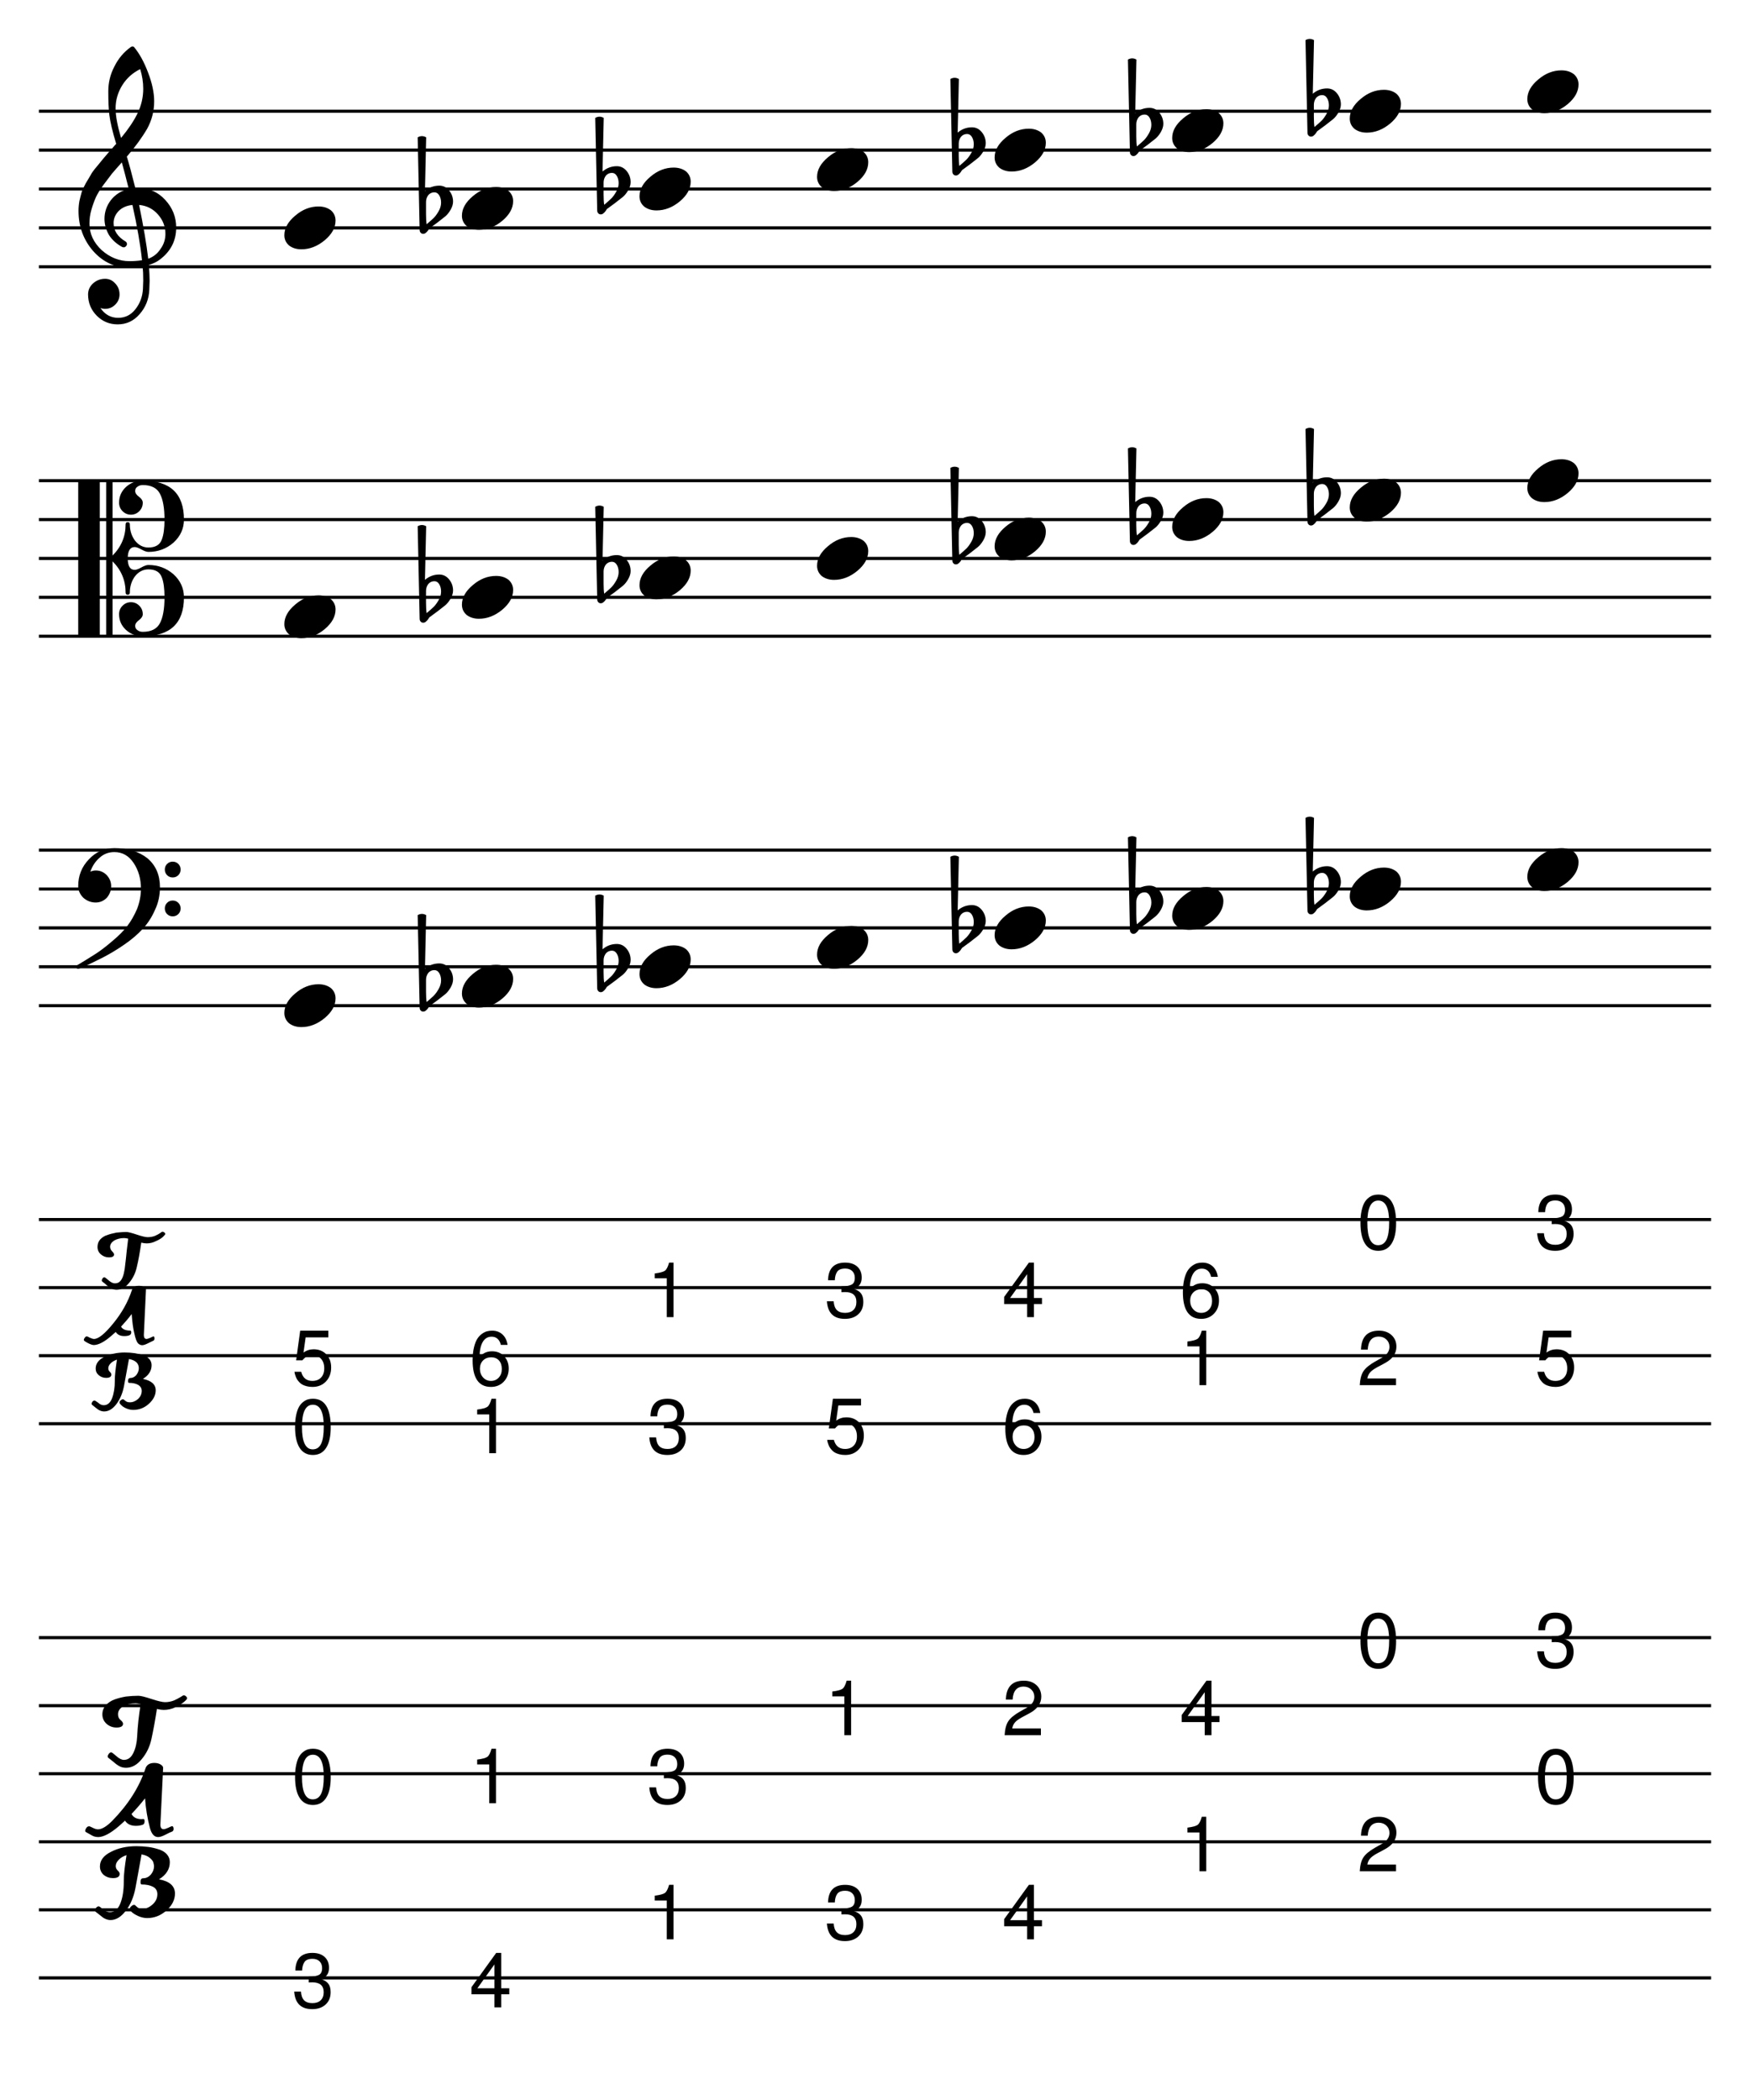<?xml version="1.0" encoding="UTF-8" standalone="no"?>
<svg width="637.794px" height="765.353px" viewBox="0 0 637.794 765.353"
 xmlns="http://www.w3.org/2000/svg" xmlns:xlink="http://www.w3.org/1999/xlink" version="1.2" baseProfile="tiny">
<title>harmonicmajor (78)</title>
<desc>Generated by MuseScore 3.4.2</desc>
<polyline class="StaffLines" fill="none" stroke="#000000" stroke-width="1.13" stroke-linejoin="bevel" points="14.173,40.535 623.621,40.535"/>
<polyline class="StaffLines" fill="none" stroke="#000000" stroke-width="1.13" stroke-linejoin="bevel" points="14.173,54.709 623.621,54.709"/>
<polyline class="StaffLines" fill="none" stroke="#000000" stroke-width="1.13" stroke-linejoin="bevel" points="14.173,68.882 623.621,68.882"/>
<polyline class="StaffLines" fill="none" stroke="#000000" stroke-width="1.13" stroke-linejoin="bevel" points="14.173,83.055 623.621,83.055"/>
<polyline class="StaffLines" fill="none" stroke="#000000" stroke-width="1.13" stroke-linejoin="bevel" points="14.173,97.228 623.621,97.228"/>
<polyline class="StaffLines" fill="none" stroke="#000000" stroke-width="1.13" stroke-linejoin="bevel" points="14.173,175.181 623.621,175.181"/>
<polyline class="StaffLines" fill="none" stroke="#000000" stroke-width="1.13" stroke-linejoin="bevel" points="14.173,189.354 623.621,189.354"/>
<polyline class="StaffLines" fill="none" stroke="#000000" stroke-width="1.13" stroke-linejoin="bevel" points="14.173,203.528 623.621,203.528"/>
<polyline class="StaffLines" fill="none" stroke="#000000" stroke-width="1.13" stroke-linejoin="bevel" points="14.173,217.701 623.621,217.701"/>
<polyline class="StaffLines" fill="none" stroke="#000000" stroke-width="1.13" stroke-linejoin="bevel" points="14.173,231.874 623.621,231.874"/>
<polyline class="StaffLines" fill="none" stroke="#000000" stroke-width="1.13" stroke-linejoin="bevel" points="14.173,309.827 623.621,309.827"/>
<polyline class="StaffLines" fill="none" stroke="#000000" stroke-width="1.13" stroke-linejoin="bevel" points="14.173,324 623.621,324"/>
<polyline class="StaffLines" fill="none" stroke="#000000" stroke-width="1.13" stroke-linejoin="bevel" points="14.173,338.173 623.621,338.173"/>
<polyline class="StaffLines" fill="none" stroke="#000000" stroke-width="1.13" stroke-linejoin="bevel" points="14.173,352.346 623.621,352.346"/>
<polyline class="StaffLines" fill="none" stroke="#000000" stroke-width="1.13" stroke-linejoin="bevel" points="14.173,366.52 623.621,366.52"/>
<polyline class="StaffLines" fill="none" stroke="#000000" stroke-width="1.13" stroke-linejoin="bevel" points="14.173,444.472 623.621,444.472"/>
<polyline class="StaffLines" fill="none" stroke="#000000" stroke-width="1.13" stroke-linejoin="bevel" points="14.173,469.276 623.621,469.276"/>
<polyline class="StaffLines" fill="none" stroke="#000000" stroke-width="1.13" stroke-linejoin="bevel" points="14.173,494.079 623.621,494.079"/>
<polyline class="StaffLines" fill="none" stroke="#000000" stroke-width="1.13" stroke-linejoin="bevel" points="14.173,518.882 623.621,518.882"/>
<polyline class="StaffLines" fill="none" stroke="#000000" stroke-width="1.13" stroke-linejoin="bevel" points="14.173,596.835 623.621,596.835"/>
<polyline class="StaffLines" fill="none" stroke="#000000" stroke-width="1.13" stroke-linejoin="bevel" points="14.173,621.638 623.621,621.638"/>
<polyline class="StaffLines" fill="none" stroke="#000000" stroke-width="1.13" stroke-linejoin="bevel" points="14.173,646.441 623.621,646.441"/>
<polyline class="StaffLines" fill="none" stroke="#000000" stroke-width="1.13" stroke-linejoin="bevel" points="14.173,671.244 623.621,671.244"/>
<polyline class="StaffLines" fill="none" stroke="#000000" stroke-width="1.13" stroke-linejoin="bevel" points="14.173,696.047 623.621,696.047"/>
<polyline class="StaffLines" fill="none" stroke="#000000" stroke-width="1.13" stroke-linejoin="bevel" points="14.173,720.85 623.621,720.85"/>
<path class="Accidental" transform="matrix(0.567,0,0,0.567,152.664,359.433)" d="M4.594,-4.109 L4.594,3.609 C4.594,6.349 4.724,8.531 4.984,10.156 C7.13,8.333 8.661,6.969 9.578,6.062 C10.62,5.021 11.662,3.586 12.703,1.758 C13.745,-0.07 14.266,-1.896 14.266,-3.719 C14.266,-5.542 13.875,-7.104 13.094,-8.406 C12.312,-9.708 11.271,-10.359 9.969,-10.359 C8.406,-10.359 7.104,-9.771 6.062,-8.594 C5.083,-7.292 4.594,-5.797 4.594,-4.109 M0.484,13.766 L-0.781,-45.703 C0.135,-46.224 1.049,-46.484 1.961,-46.484 C2.872,-46.484 3.781,-46.224 4.688,-45.703 L3.906,-11.234 C6.573,-13.516 9.635,-14.656 13.094,-14.656 C15.625,-14.656 17.737,-13.615 19.43,-11.531 C21.122,-9.448 21.969,-7.068 21.969,-4.391 C21.969,-2.703 21.417,-0.911 20.312,0.984 C19.271,2.734 18.167,4.099 17,5.078 C16.344,5.599 14.682,6.901 12.016,8.984 C11.234,9.568 10.307,10.25 9.234,11.031 C8.161,11.812 7.495,12.302 7.234,12.5 C6.776,12.76 6.349,13.281 5.953,14.062 C5.505,14.719 4.984,15.271 4.391,15.719 C3.943,16.115 3.393,16.312 2.742,16.312 C2.091,16.312 1.568,16.083 1.172,15.625 C0.714,15.167 0.484,14.547 0.484,13.766"/>
<path class="Accidental" transform="matrix(0.567,0,0,0.567,217.378,352.346)" d="M4.594,-4.109 L4.594,3.609 C4.594,6.349 4.724,8.531 4.984,10.156 C7.13,8.333 8.661,6.969 9.578,6.062 C10.62,5.021 11.662,3.586 12.703,1.758 C13.745,-0.07 14.266,-1.896 14.266,-3.719 C14.266,-5.542 13.875,-7.104 13.094,-8.406 C12.312,-9.708 11.271,-10.359 9.969,-10.359 C8.406,-10.359 7.104,-9.771 6.062,-8.594 C5.083,-7.292 4.594,-5.797 4.594,-4.109 M0.484,13.766 L-0.781,-45.703 C0.135,-46.224 1.049,-46.484 1.961,-46.484 C2.872,-46.484 3.781,-46.224 4.688,-45.703 L3.906,-11.234 C6.573,-13.516 9.635,-14.656 13.094,-14.656 C15.625,-14.656 17.737,-13.615 19.43,-11.531 C21.122,-9.448 21.969,-7.068 21.969,-4.391 C21.969,-2.703 21.417,-0.911 20.312,0.984 C19.271,2.734 18.167,4.099 17,5.078 C16.344,5.599 14.682,6.901 12.016,8.984 C11.234,9.568 10.307,10.25 9.234,11.031 C8.161,11.812 7.495,12.302 7.234,12.5 C6.776,12.76 6.349,13.281 5.953,14.062 C5.505,14.719 4.984,15.271 4.391,15.719 C3.943,16.115 3.393,16.312 2.742,16.312 C2.091,16.312 1.568,16.083 1.172,15.625 C0.714,15.167 0.484,14.547 0.484,13.766"/>
<path class="Accidental" transform="matrix(0.567,0,0,0.567,346.807,338.173)" d="M4.594,-4.109 L4.594,3.609 C4.594,6.349 4.724,8.531 4.984,10.156 C7.13,8.333 8.661,6.969 9.578,6.062 C10.62,5.021 11.662,3.586 12.703,1.758 C13.745,-0.07 14.266,-1.896 14.266,-3.719 C14.266,-5.542 13.875,-7.104 13.094,-8.406 C12.312,-9.708 11.271,-10.359 9.969,-10.359 C8.406,-10.359 7.104,-9.771 6.062,-8.594 C5.083,-7.292 4.594,-5.797 4.594,-4.109 M0.484,13.766 L-0.781,-45.703 C0.135,-46.224 1.049,-46.484 1.961,-46.484 C2.872,-46.484 3.781,-46.224 4.688,-45.703 L3.906,-11.234 C6.573,-13.516 9.635,-14.656 13.094,-14.656 C15.625,-14.656 17.737,-13.615 19.43,-11.531 C21.122,-9.448 21.969,-7.068 21.969,-4.391 C21.969,-2.703 21.417,-0.911 20.312,0.984 C19.271,2.734 18.167,4.099 17,5.078 C16.344,5.599 14.682,6.901 12.016,8.984 C11.234,9.568 10.307,10.25 9.234,11.031 C8.161,11.812 7.495,12.302 7.234,12.5 C6.776,12.76 6.349,13.281 5.953,14.062 C5.505,14.719 4.984,15.271 4.391,15.719 C3.943,16.115 3.393,16.312 2.742,16.312 C2.091,16.312 1.568,16.083 1.172,15.625 C0.714,15.167 0.484,14.547 0.484,13.766"/>
<path class="Accidental" transform="matrix(0.567,0,0,0.567,411.522,331.087)" d="M4.594,-4.109 L4.594,3.609 C4.594,6.349 4.724,8.531 4.984,10.156 C7.13,8.333 8.661,6.969 9.578,6.062 C10.62,5.021 11.662,3.586 12.703,1.758 C13.745,-0.07 14.266,-1.896 14.266,-3.719 C14.266,-5.542 13.875,-7.104 13.094,-8.406 C12.312,-9.708 11.271,-10.359 9.969,-10.359 C8.406,-10.359 7.104,-9.771 6.062,-8.594 C5.083,-7.292 4.594,-5.797 4.594,-4.109 M0.484,13.766 L-0.781,-45.703 C0.135,-46.224 1.049,-46.484 1.961,-46.484 C2.872,-46.484 3.781,-46.224 4.688,-45.703 L3.906,-11.234 C6.573,-13.516 9.635,-14.656 13.094,-14.656 C15.625,-14.656 17.737,-13.615 19.43,-11.531 C21.122,-9.448 21.969,-7.068 21.969,-4.391 C21.969,-2.703 21.417,-0.911 20.312,0.984 C19.271,2.734 18.167,4.099 17,5.078 C16.344,5.599 14.682,6.901 12.016,8.984 C11.234,9.568 10.307,10.25 9.234,11.031 C8.161,11.812 7.495,12.302 7.234,12.5 C6.776,12.76 6.349,13.281 5.953,14.062 C5.505,14.719 4.984,15.271 4.391,15.719 C3.943,16.115 3.393,16.312 2.742,16.312 C2.091,16.312 1.568,16.083 1.172,15.625 C0.714,15.167 0.484,14.547 0.484,13.766"/>
<path class="Accidental" transform="matrix(0.567,0,0,0.567,476.236,324)" d="M4.594,-4.109 L4.594,3.609 C4.594,6.349 4.724,8.531 4.984,10.156 C7.13,8.333 8.661,6.969 9.578,6.062 C10.62,5.021 11.662,3.586 12.703,1.758 C13.745,-0.07 14.266,-1.896 14.266,-3.719 C14.266,-5.542 13.875,-7.104 13.094,-8.406 C12.312,-9.708 11.271,-10.359 9.969,-10.359 C8.406,-10.359 7.104,-9.771 6.062,-8.594 C5.083,-7.292 4.594,-5.797 4.594,-4.109 M0.484,13.766 L-0.781,-45.703 C0.135,-46.224 1.049,-46.484 1.961,-46.484 C2.872,-46.484 3.781,-46.224 4.688,-45.703 L3.906,-11.234 C6.573,-13.516 9.635,-14.656 13.094,-14.656 C15.625,-14.656 17.737,-13.615 19.43,-11.531 C21.122,-9.448 21.969,-7.068 21.969,-4.391 C21.969,-2.703 21.417,-0.911 20.312,0.984 C19.271,2.734 18.167,4.099 17,5.078 C16.344,5.599 14.682,6.901 12.016,8.984 C11.234,9.568 10.307,10.25 9.234,11.031 C8.161,11.812 7.495,12.302 7.234,12.5 C6.776,12.76 6.349,13.281 5.953,14.062 C5.505,14.719 4.984,15.271 4.391,15.719 C3.943,16.115 3.393,16.312 2.742,16.312 C2.091,16.312 1.568,16.083 1.172,15.625 C0.714,15.167 0.484,14.547 0.484,13.766"/>
<path class="Accidental" transform="matrix(0.567,0,0,0.567,152.664,217.701)" d="M4.594,-4.109 L4.594,3.609 C4.594,6.349 4.724,8.531 4.984,10.156 C7.13,8.333 8.661,6.969 9.578,6.062 C10.62,5.021 11.662,3.586 12.703,1.758 C13.745,-0.07 14.266,-1.896 14.266,-3.719 C14.266,-5.542 13.875,-7.104 13.094,-8.406 C12.312,-9.708 11.271,-10.359 9.969,-10.359 C8.406,-10.359 7.104,-9.771 6.062,-8.594 C5.083,-7.292 4.594,-5.797 4.594,-4.109 M0.484,13.766 L-0.781,-45.703 C0.135,-46.224 1.049,-46.484 1.961,-46.484 C2.872,-46.484 3.781,-46.224 4.688,-45.703 L3.906,-11.234 C6.573,-13.516 9.635,-14.656 13.094,-14.656 C15.625,-14.656 17.737,-13.615 19.43,-11.531 C21.122,-9.448 21.969,-7.068 21.969,-4.391 C21.969,-2.703 21.417,-0.911 20.312,0.984 C19.271,2.734 18.167,4.099 17,5.078 C16.344,5.599 14.682,6.901 12.016,8.984 C11.234,9.568 10.307,10.25 9.234,11.031 C8.161,11.812 7.495,12.302 7.234,12.5 C6.776,12.76 6.349,13.281 5.953,14.062 C5.505,14.719 4.984,15.271 4.391,15.719 C3.943,16.115 3.393,16.312 2.742,16.312 C2.091,16.312 1.568,16.083 1.172,15.625 C0.714,15.167 0.484,14.547 0.484,13.766"/>
<path class="Accidental" transform="matrix(0.567,0,0,0.567,217.378,210.614)" d="M4.594,-4.109 L4.594,3.609 C4.594,6.349 4.724,8.531 4.984,10.156 C7.13,8.333 8.661,6.969 9.578,6.062 C10.62,5.021 11.662,3.586 12.703,1.758 C13.745,-0.07 14.266,-1.896 14.266,-3.719 C14.266,-5.542 13.875,-7.104 13.094,-8.406 C12.312,-9.708 11.271,-10.359 9.969,-10.359 C8.406,-10.359 7.104,-9.771 6.062,-8.594 C5.083,-7.292 4.594,-5.797 4.594,-4.109 M0.484,13.766 L-0.781,-45.703 C0.135,-46.224 1.049,-46.484 1.961,-46.484 C2.872,-46.484 3.781,-46.224 4.688,-45.703 L3.906,-11.234 C6.573,-13.516 9.635,-14.656 13.094,-14.656 C15.625,-14.656 17.737,-13.615 19.43,-11.531 C21.122,-9.448 21.969,-7.068 21.969,-4.391 C21.969,-2.703 21.417,-0.911 20.312,0.984 C19.271,2.734 18.167,4.099 17,5.078 C16.344,5.599 14.682,6.901 12.016,8.984 C11.234,9.568 10.307,10.25 9.234,11.031 C8.161,11.812 7.495,12.302 7.234,12.5 C6.776,12.76 6.349,13.281 5.953,14.062 C5.505,14.719 4.984,15.271 4.391,15.719 C3.943,16.115 3.393,16.312 2.742,16.312 C2.091,16.312 1.568,16.083 1.172,15.625 C0.714,15.167 0.484,14.547 0.484,13.766"/>
<path class="Accidental" transform="matrix(0.567,0,0,0.567,346.807,196.441)" d="M4.594,-4.109 L4.594,3.609 C4.594,6.349 4.724,8.531 4.984,10.156 C7.13,8.333 8.661,6.969 9.578,6.062 C10.62,5.021 11.662,3.586 12.703,1.758 C13.745,-0.07 14.266,-1.896 14.266,-3.719 C14.266,-5.542 13.875,-7.104 13.094,-8.406 C12.312,-9.708 11.271,-10.359 9.969,-10.359 C8.406,-10.359 7.104,-9.771 6.062,-8.594 C5.083,-7.292 4.594,-5.797 4.594,-4.109 M0.484,13.766 L-0.781,-45.703 C0.135,-46.224 1.049,-46.484 1.961,-46.484 C2.872,-46.484 3.781,-46.224 4.688,-45.703 L3.906,-11.234 C6.573,-13.516 9.635,-14.656 13.094,-14.656 C15.625,-14.656 17.737,-13.615 19.43,-11.531 C21.122,-9.448 21.969,-7.068 21.969,-4.391 C21.969,-2.703 21.417,-0.911 20.312,0.984 C19.271,2.734 18.167,4.099 17,5.078 C16.344,5.599 14.682,6.901 12.016,8.984 C11.234,9.568 10.307,10.25 9.234,11.031 C8.161,11.812 7.495,12.302 7.234,12.5 C6.776,12.76 6.349,13.281 5.953,14.062 C5.505,14.719 4.984,15.271 4.391,15.719 C3.943,16.115 3.393,16.312 2.742,16.312 C2.091,16.312 1.568,16.083 1.172,15.625 C0.714,15.167 0.484,14.547 0.484,13.766"/>
<path class="Accidental" transform="matrix(0.567,0,0,0.567,411.522,189.354)" d="M4.594,-4.109 L4.594,3.609 C4.594,6.349 4.724,8.531 4.984,10.156 C7.13,8.333 8.661,6.969 9.578,6.062 C10.62,5.021 11.662,3.586 12.703,1.758 C13.745,-0.07 14.266,-1.896 14.266,-3.719 C14.266,-5.542 13.875,-7.104 13.094,-8.406 C12.312,-9.708 11.271,-10.359 9.969,-10.359 C8.406,-10.359 7.104,-9.771 6.062,-8.594 C5.083,-7.292 4.594,-5.797 4.594,-4.109 M0.484,13.766 L-0.781,-45.703 C0.135,-46.224 1.049,-46.484 1.961,-46.484 C2.872,-46.484 3.781,-46.224 4.688,-45.703 L3.906,-11.234 C6.573,-13.516 9.635,-14.656 13.094,-14.656 C15.625,-14.656 17.737,-13.615 19.43,-11.531 C21.122,-9.448 21.969,-7.068 21.969,-4.391 C21.969,-2.703 21.417,-0.911 20.312,0.984 C19.271,2.734 18.167,4.099 17,5.078 C16.344,5.599 14.682,6.901 12.016,8.984 C11.234,9.568 10.307,10.25 9.234,11.031 C8.161,11.812 7.495,12.302 7.234,12.5 C6.776,12.76 6.349,13.281 5.953,14.062 C5.505,14.719 4.984,15.271 4.391,15.719 C3.943,16.115 3.393,16.312 2.742,16.312 C2.091,16.312 1.568,16.083 1.172,15.625 C0.714,15.167 0.484,14.547 0.484,13.766"/>
<path class="Accidental" transform="matrix(0.567,0,0,0.567,476.236,182.268)" d="M4.594,-4.109 L4.594,3.609 C4.594,6.349 4.724,8.531 4.984,10.156 C7.13,8.333 8.661,6.969 9.578,6.062 C10.62,5.021 11.662,3.586 12.703,1.758 C13.745,-0.07 14.266,-1.896 14.266,-3.719 C14.266,-5.542 13.875,-7.104 13.094,-8.406 C12.312,-9.708 11.271,-10.359 9.969,-10.359 C8.406,-10.359 7.104,-9.771 6.062,-8.594 C5.083,-7.292 4.594,-5.797 4.594,-4.109 M0.484,13.766 L-0.781,-45.703 C0.135,-46.224 1.049,-46.484 1.961,-46.484 C2.872,-46.484 3.781,-46.224 4.688,-45.703 L3.906,-11.234 C6.573,-13.516 9.635,-14.656 13.094,-14.656 C15.625,-14.656 17.737,-13.615 19.43,-11.531 C21.122,-9.448 21.969,-7.068 21.969,-4.391 C21.969,-2.703 21.417,-0.911 20.312,0.984 C19.271,2.734 18.167,4.099 17,5.078 C16.344,5.599 14.682,6.901 12.016,8.984 C11.234,9.568 10.307,10.25 9.234,11.031 C8.161,11.812 7.495,12.302 7.234,12.5 C6.776,12.76 6.349,13.281 5.953,14.062 C5.505,14.719 4.984,15.271 4.391,15.719 C3.943,16.115 3.393,16.312 2.742,16.312 C2.091,16.312 1.568,16.083 1.172,15.625 C0.714,15.167 0.484,14.547 0.484,13.766"/>
<path class="Accidental" transform="matrix(0.567,0,0,0.567,152.664,75.969)" d="M4.594,-4.109 L4.594,3.609 C4.594,6.349 4.724,8.531 4.984,10.156 C7.13,8.333 8.661,6.969 9.578,6.062 C10.62,5.021 11.662,3.586 12.703,1.758 C13.745,-0.07 14.266,-1.896 14.266,-3.719 C14.266,-5.542 13.875,-7.104 13.094,-8.406 C12.312,-9.708 11.271,-10.359 9.969,-10.359 C8.406,-10.359 7.104,-9.771 6.062,-8.594 C5.083,-7.292 4.594,-5.797 4.594,-4.109 M0.484,13.766 L-0.781,-45.703 C0.135,-46.224 1.049,-46.484 1.961,-46.484 C2.872,-46.484 3.781,-46.224 4.688,-45.703 L3.906,-11.234 C6.573,-13.516 9.635,-14.656 13.094,-14.656 C15.625,-14.656 17.737,-13.615 19.43,-11.531 C21.122,-9.448 21.969,-7.068 21.969,-4.391 C21.969,-2.703 21.417,-0.911 20.312,0.984 C19.271,2.734 18.167,4.099 17,5.078 C16.344,5.599 14.682,6.901 12.016,8.984 C11.234,9.568 10.307,10.25 9.234,11.031 C8.161,11.812 7.495,12.302 7.234,12.5 C6.776,12.76 6.349,13.281 5.953,14.062 C5.505,14.719 4.984,15.271 4.391,15.719 C3.943,16.115 3.393,16.312 2.742,16.312 C2.091,16.312 1.568,16.083 1.172,15.625 C0.714,15.167 0.484,14.547 0.484,13.766"/>
<path class="Accidental" transform="matrix(0.567,0,0,0.567,217.378,68.882)" d="M4.594,-4.109 L4.594,3.609 C4.594,6.349 4.724,8.531 4.984,10.156 C7.13,8.333 8.661,6.969 9.578,6.062 C10.62,5.021 11.662,3.586 12.703,1.758 C13.745,-0.07 14.266,-1.896 14.266,-3.719 C14.266,-5.542 13.875,-7.104 13.094,-8.406 C12.312,-9.708 11.271,-10.359 9.969,-10.359 C8.406,-10.359 7.104,-9.771 6.062,-8.594 C5.083,-7.292 4.594,-5.797 4.594,-4.109 M0.484,13.766 L-0.781,-45.703 C0.135,-46.224 1.049,-46.484 1.961,-46.484 C2.872,-46.484 3.781,-46.224 4.688,-45.703 L3.906,-11.234 C6.573,-13.516 9.635,-14.656 13.094,-14.656 C15.625,-14.656 17.737,-13.615 19.43,-11.531 C21.122,-9.448 21.969,-7.068 21.969,-4.391 C21.969,-2.703 21.417,-0.911 20.312,0.984 C19.271,2.734 18.167,4.099 17,5.078 C16.344,5.599 14.682,6.901 12.016,8.984 C11.234,9.568 10.307,10.25 9.234,11.031 C8.161,11.812 7.495,12.302 7.234,12.5 C6.776,12.76 6.349,13.281 5.953,14.062 C5.505,14.719 4.984,15.271 4.391,15.719 C3.943,16.115 3.393,16.312 2.742,16.312 C2.091,16.312 1.568,16.083 1.172,15.625 C0.714,15.167 0.484,14.547 0.484,13.766"/>
<path class="Accidental" transform="matrix(0.567,0,0,0.567,346.807,54.709)" d="M4.594,-4.109 L4.594,3.609 C4.594,6.349 4.724,8.531 4.984,10.156 C7.13,8.333 8.661,6.969 9.578,6.062 C10.62,5.021 11.662,3.586 12.703,1.758 C13.745,-0.07 14.266,-1.896 14.266,-3.719 C14.266,-5.542 13.875,-7.104 13.094,-8.406 C12.312,-9.708 11.271,-10.359 9.969,-10.359 C8.406,-10.359 7.104,-9.771 6.062,-8.594 C5.083,-7.292 4.594,-5.797 4.594,-4.109 M0.484,13.766 L-0.781,-45.703 C0.135,-46.224 1.049,-46.484 1.961,-46.484 C2.872,-46.484 3.781,-46.224 4.688,-45.703 L3.906,-11.234 C6.573,-13.516 9.635,-14.656 13.094,-14.656 C15.625,-14.656 17.737,-13.615 19.43,-11.531 C21.122,-9.448 21.969,-7.068 21.969,-4.391 C21.969,-2.703 21.417,-0.911 20.312,0.984 C19.271,2.734 18.167,4.099 17,5.078 C16.344,5.599 14.682,6.901 12.016,8.984 C11.234,9.568 10.307,10.25 9.234,11.031 C8.161,11.812 7.495,12.302 7.234,12.5 C6.776,12.76 6.349,13.281 5.953,14.062 C5.505,14.719 4.984,15.271 4.391,15.719 C3.943,16.115 3.393,16.312 2.742,16.312 C2.091,16.312 1.568,16.083 1.172,15.625 C0.714,15.167 0.484,14.547 0.484,13.766"/>
<path class="Accidental" transform="matrix(0.567,0,0,0.567,411.522,47.622)" d="M4.594,-4.109 L4.594,3.609 C4.594,6.349 4.724,8.531 4.984,10.156 C7.13,8.333 8.661,6.969 9.578,6.062 C10.62,5.021 11.662,3.586 12.703,1.758 C13.745,-0.07 14.266,-1.896 14.266,-3.719 C14.266,-5.542 13.875,-7.104 13.094,-8.406 C12.312,-9.708 11.271,-10.359 9.969,-10.359 C8.406,-10.359 7.104,-9.771 6.062,-8.594 C5.083,-7.292 4.594,-5.797 4.594,-4.109 M0.484,13.766 L-0.781,-45.703 C0.135,-46.224 1.049,-46.484 1.961,-46.484 C2.872,-46.484 3.781,-46.224 4.688,-45.703 L3.906,-11.234 C6.573,-13.516 9.635,-14.656 13.094,-14.656 C15.625,-14.656 17.737,-13.615 19.43,-11.531 C21.122,-9.448 21.969,-7.068 21.969,-4.391 C21.969,-2.703 21.417,-0.911 20.312,0.984 C19.271,2.734 18.167,4.099 17,5.078 C16.344,5.599 14.682,6.901 12.016,8.984 C11.234,9.568 10.307,10.25 9.234,11.031 C8.161,11.812 7.495,12.302 7.234,12.5 C6.776,12.76 6.349,13.281 5.953,14.062 C5.505,14.719 4.984,15.271 4.391,15.719 C3.943,16.115 3.393,16.312 2.742,16.312 C2.091,16.312 1.568,16.083 1.172,15.625 C0.714,15.167 0.484,14.547 0.484,13.766"/>
<path class="Accidental" transform="matrix(0.567,0,0,0.567,476.236,40.535)" d="M4.594,-4.109 L4.594,3.609 C4.594,6.349 4.724,8.531 4.984,10.156 C7.13,8.333 8.661,6.969 9.578,6.062 C10.62,5.021 11.662,3.586 12.703,1.758 C13.745,-0.07 14.266,-1.896 14.266,-3.719 C14.266,-5.542 13.875,-7.104 13.094,-8.406 C12.312,-9.708 11.271,-10.359 9.969,-10.359 C8.406,-10.359 7.104,-9.771 6.062,-8.594 C5.083,-7.292 4.594,-5.797 4.594,-4.109 M0.484,13.766 L-0.781,-45.703 C0.135,-46.224 1.049,-46.484 1.961,-46.484 C2.872,-46.484 3.781,-46.224 4.688,-45.703 L3.906,-11.234 C6.573,-13.516 9.635,-14.656 13.094,-14.656 C15.625,-14.656 17.737,-13.615 19.43,-11.531 C21.122,-9.448 21.969,-7.068 21.969,-4.391 C21.969,-2.703 21.417,-0.911 20.312,0.984 C19.271,2.734 18.167,4.099 17,5.078 C16.344,5.599 14.682,6.901 12.016,8.984 C11.234,9.568 10.307,10.25 9.234,11.031 C8.161,11.812 7.495,12.302 7.234,12.5 C6.776,12.76 6.349,13.281 5.953,14.062 C5.505,14.719 4.984,15.271 4.391,15.719 C3.943,16.115 3.393,16.312 2.742,16.312 C2.091,16.312 1.568,16.083 1.172,15.625 C0.714,15.167 0.484,14.547 0.484,13.766"/>
<path class="Note" fill="#ffffff" fill-opacity="0.0" fill-rule="evenodd" d="M104.913,708.449 L123.622,708.449 L123.622,733.252 L104.913,733.252 L104.913,708.449 "/>
<path class="Note" d="M113.893,713.897 C112.476,713.897 111.502,714.285 110.971,715.061 C110.44,715.837 110.153,716.871 110.111,718.163 L107.643,718.163 C107.736,713.882 109.809,711.741 113.861,711.741 C115.747,711.741 117.226,712.228 118.299,713.202 C119.372,714.176 119.908,715.512 119.908,717.21 C119.908,719.22 118.986,720.59 117.143,721.319 C118.33,721.736 119.187,722.311 119.713,723.046 C120.239,723.78 120.502,724.783 120.502,726.054 C120.502,727.939 119.89,729.442 118.666,730.561 C117.442,731.681 115.815,732.241 113.783,732.241 C109.71,732.241 107.523,730.106 107.221,725.835 L109.69,725.835 C109.783,727.272 110.166,728.335 110.838,729.022 C111.51,729.71 112.518,730.054 113.861,730.054 C115.153,730.054 116.161,729.705 116.885,729.007 C117.609,728.309 117.971,727.335 117.971,726.085 C117.971,723.679 116.601,722.475 113.861,722.475 L112.83,722.507 L112.518,722.507 L112.518,720.397 C114.289,720.366 115.544,720.145 116.283,719.733 C117.023,719.322 117.393,718.507 117.393,717.288 C117.393,716.246 117.08,715.421 116.455,714.811 C115.83,714.202 114.976,713.897 113.893,713.897"/>
<path class="Note" fill="#ffffff" fill-opacity="0.0" fill-rule="evenodd" d="M104.913,634.039 L123.622,634.039 L123.622,658.843 L104.913,658.843 L104.913,634.039 "/>
<path class="Note" d="M107.533,647.582 C107.533,645.925 107.674,644.462 107.955,643.191 C108.236,641.92 108.591,640.925 109.018,640.207 C109.445,639.488 109.958,638.904 110.557,638.457 C111.156,638.009 111.731,637.709 112.283,637.558 C112.835,637.407 113.419,637.332 114.033,637.332 C118.367,637.332 120.533,640.806 120.533,647.753 C120.533,651.024 119.976,653.522 118.861,655.246 C117.747,656.97 116.138,657.832 114.033,657.832 C111.908,657.832 110.294,656.959 109.19,655.214 C108.085,653.47 107.533,650.925 107.533,647.582 M118.002,647.535 C118.002,642.191 116.677,639.519 114.026,639.519 C111.374,639.519 110.049,642.217 110.049,647.613 C110.049,653.061 111.356,655.785 113.971,655.785 C115.356,655.785 116.374,655.113 117.026,653.769 C117.677,652.425 118.002,650.347 118.002,647.535"/>
<path class="Note" fill="#ffffff" fill-opacity="0.0" fill-rule="evenodd" d="M169.627,708.449 L188.336,708.449 L188.336,733.252 L169.627,733.252 L169.627,708.449 "/>
<path class="Note" d="M180.201,726.835 L171.826,726.835 L171.826,724.241 L180.842,711.741 L182.67,711.741 L182.67,724.632 L185.607,724.632 L185.607,726.835 L182.67,726.835 L182.67,731.6 L180.201,731.6 L180.201,726.835 M180.201,724.632 L180.201,715.944 L173.982,724.632 L180.201,724.632 "/>
<path class="Note" fill="#ffffff" fill-opacity="0.0" fill-rule="evenodd" d="M169.627,634.039 L188.336,634.039 L188.336,658.843 L169.627,658.843 L169.627,634.039 "/>
<path class="Note" d="M178.295,643.05 L173.904,643.05 L173.904,641.285 C175.81,641.045 177.053,640.709 177.631,640.277 C178.209,639.845 178.711,638.863 179.138,637.332 L180.763,637.332 L180.763,657.191 L178.295,657.191 L178.295,643.05 "/>
<path class="Note" fill="#ffffff" fill-opacity="0.0" fill-rule="evenodd" d="M234.342,683.646 L253.051,683.646 L253.051,708.449 L234.342,708.449 L234.342,683.646 "/>
<path class="Note" d="M243.009,692.657 L238.619,692.657 L238.619,690.891 C240.525,690.651 241.767,690.315 242.345,689.883 C242.923,689.451 243.426,688.469 243.853,686.938 L245.478,686.938 L245.478,706.797 L243.009,706.797 L243.009,692.657 "/>
<path class="Note" fill="#ffffff" fill-opacity="0.0" fill-rule="evenodd" d="M234.342,634.039 L253.051,634.039 L253.051,658.843 L234.342,658.843 L234.342,634.039 "/>
<path class="Note" d="M243.322,639.488 C241.905,639.488 240.931,639.876 240.4,640.652 C239.869,641.428 239.582,642.462 239.54,643.753 L237.072,643.753 C237.165,639.472 239.238,637.332 243.29,637.332 C245.176,637.332 246.655,637.819 247.728,638.793 C248.801,639.766 249.337,641.102 249.337,642.8 C249.337,644.811 248.415,646.181 246.572,646.91 C247.759,647.326 248.616,647.902 249.142,648.636 C249.668,649.371 249.931,650.373 249.931,651.644 C249.931,653.529 249.319,655.032 248.095,656.152 C246.871,657.272 245.244,657.832 243.212,657.832 C239.139,657.832 236.952,655.696 236.65,651.425 L239.119,651.425 C239.212,652.863 239.595,653.925 240.267,654.613 C240.939,655.3 241.947,655.644 243.29,655.644 C244.582,655.644 245.59,655.295 246.314,654.597 C247.038,653.899 247.4,652.925 247.4,651.675 C247.4,649.269 246.03,648.066 243.29,648.066 L242.259,648.097 L241.947,648.097 L241.947,645.988 C243.718,645.957 244.973,645.735 245.712,645.324 C246.452,644.912 246.822,644.097 246.822,642.878 C246.822,641.837 246.509,641.011 245.884,640.402 C245.259,639.793 244.405,639.488 243.322,639.488"/>
<path class="Note" fill="#ffffff" fill-opacity="0.0" fill-rule="evenodd" d="M299.056,683.646 L317.765,683.646 L317.765,708.449 L299.056,708.449 L299.056,683.646 "/>
<path class="Note" d="M308.036,689.094 C306.619,689.094 305.646,689.482 305.114,690.258 C304.583,691.034 304.297,692.068 304.255,693.36 L301.786,693.36 C301.88,689.079 303.953,686.938 308.005,686.938 C309.89,686.938 311.369,687.425 312.442,688.399 C313.515,689.373 314.052,690.709 314.052,692.407 C314.052,694.417 313.13,695.787 311.286,696.516 C312.474,696.933 313.33,697.508 313.856,698.243 C314.383,698.977 314.646,699.98 314.646,701.25 C314.646,703.136 314.034,704.638 312.81,705.758 C311.586,706.878 309.958,707.438 307.927,707.438 C303.854,707.438 301.666,705.302 301.364,701.032 L303.833,701.032 C303.927,702.469 304.31,703.532 304.981,704.219 C305.653,704.907 306.661,705.25 308.005,705.25 C309.297,705.25 310.304,704.901 311.028,704.204 C311.752,703.506 312.114,702.532 312.114,701.282 C312.114,698.875 310.744,697.672 308.005,697.672 L306.974,697.704 L306.661,697.704 L306.661,695.594 C308.432,695.563 309.687,695.342 310.427,694.93 C311.166,694.519 311.536,693.704 311.536,692.485 C311.536,691.443 311.224,690.618 310.599,690.008 C309.974,689.399 309.119,689.094 308.036,689.094"/>
<path class="Note" fill="#ffffff" fill-opacity="0.0" fill-rule="evenodd" d="M299.056,609.236 L317.765,609.236 L317.765,634.039 L299.056,634.039 L299.056,609.236 "/>
<path class="Note" d="M307.724,618.247 L303.333,618.247 L303.333,616.482 C305.239,616.242 306.481,615.906 307.06,615.474 C307.638,615.041 308.14,614.06 308.567,612.528 L310.192,612.528 L310.192,632.388 L307.724,632.388 L307.724,618.247 "/>
<path class="Note" fill="#ffffff" fill-opacity="0.0" fill-rule="evenodd" d="M363.771,683.646 L382.479,683.646 L382.479,708.449 L363.771,708.449 L363.771,683.646 "/>
<path class="Note" d="M374.344,702.032 L365.969,702.032 L365.969,699.438 L374.985,686.938 L376.813,686.938 L376.813,699.829 L379.751,699.829 L379.751,702.032 L376.813,702.032 L376.813,706.797 L374.344,706.797 L374.344,702.032 M374.344,699.829 L374.344,691.141 L368.126,699.829 L374.344,699.829 "/>
<path class="Note" fill="#ffffff" fill-opacity="0.0" fill-rule="evenodd" d="M363.771,609.236 L382.479,609.236 L382.479,634.039 L363.771,634.039 L363.771,609.236 "/>
<path class="Note" d="M366.594,619.419 C366.719,614.825 368.902,612.528 373.141,612.528 C375.027,612.528 376.558,613.07 377.735,614.153 C378.912,615.237 379.501,616.638 379.501,618.357 C379.501,620.825 378.1,622.825 375.298,624.357 L372.501,625.857 C371.282,626.513 370.412,627.148 369.891,627.763 C369.37,628.377 369.042,629.107 368.907,629.95 L379.36,629.95 L379.36,632.388 L366.141,632.388 C366.256,630.2 366.696,628.515 367.462,627.333 C368.227,626.151 369.646,624.971 371.719,623.794 L374.282,622.341 C376.074,621.31 376.969,620.002 376.969,618.419 C376.969,617.357 376.597,616.469 375.852,615.755 C375.107,615.041 374.178,614.685 373.063,614.685 C370.574,614.685 369.235,616.263 369.048,619.419 L366.594,619.419 "/>
<path class="Note" fill="#ffffff" fill-opacity="0.0" fill-rule="evenodd" d="M428.485,658.843 L447.194,658.843 L447.194,683.646 L428.485,683.646 L428.485,658.843 "/>
<path class="Note" d="M437.153,667.853 L432.762,667.853 L432.762,666.088 C434.668,665.848 435.91,665.512 436.489,665.08 C437.067,664.648 437.569,663.666 437.996,662.135 L439.621,662.135 L439.621,681.994 L437.153,681.994 L437.153,667.853 "/>
<path class="Note" fill="#ffffff" fill-opacity="0.0" fill-rule="evenodd" d="M428.485,609.236 L447.194,609.236 L447.194,634.039 L428.485,634.039 L428.485,609.236 "/>
<path class="Note" d="M439.059,627.622 L430.684,627.622 L430.684,625.028 L439.699,612.528 L441.528,612.528 L441.528,625.419 L444.465,625.419 L444.465,627.622 L441.528,627.622 L441.528,632.388 L439.059,632.388 L439.059,627.622 M439.059,625.419 L439.059,616.732 L432.84,625.419 L439.059,625.419 "/>
<path class="Note" fill="#ffffff" fill-opacity="0.0" fill-rule="evenodd" d="M493.2,658.843 L511.908,658.843 L511.908,683.646 L493.2,683.646 L493.2,658.843 "/>
<path class="Note" d="M496.023,669.025 C496.148,664.432 498.331,662.135 502.57,662.135 C504.456,662.135 505.987,662.676 507.164,663.76 C508.341,664.843 508.93,666.244 508.93,667.963 C508.93,670.432 507.529,672.432 504.726,673.963 L501.93,675.463 C500.711,676.119 499.841,676.755 499.32,677.369 C498.799,677.984 498.471,678.713 498.336,679.557 L508.789,679.557 L508.789,681.994 L495.57,681.994 C495.685,679.807 496.125,678.122 496.891,676.939 C497.656,675.757 499.075,674.577 501.148,673.4 L503.711,671.947 C505.502,670.916 506.398,669.609 506.398,668.025 C506.398,666.963 506.026,666.075 505.281,665.361 C504.536,664.648 503.607,664.291 502.492,664.291 C500.002,664.291 498.664,665.869 498.476,669.025 L496.023,669.025 "/>
<path class="Note" fill="#ffffff" fill-opacity="0.0" fill-rule="evenodd" d="M493.2,584.433 L511.908,584.433 L511.908,609.236 L493.2,609.236 L493.2,584.433 "/>
<path class="Note" d="M495.82,597.975 C495.82,596.319 495.961,594.855 496.242,593.585 C496.523,592.314 496.877,591.319 497.305,590.6 C497.732,589.882 498.245,589.298 498.844,588.85 C499.443,588.402 500.018,588.103 500.57,587.952 C501.122,587.801 501.706,587.725 502.32,587.725 C506.654,587.725 508.82,591.199 508.82,598.147 C508.82,601.418 508.263,603.915 507.148,605.639 C506.034,607.363 504.424,608.225 502.32,608.225 C500.195,608.225 498.581,607.353 497.476,605.608 C496.372,603.863 495.82,601.319 495.82,597.975 M506.289,597.928 C506.289,592.585 504.963,589.913 502.312,589.913 C499.661,589.913 498.336,592.611 498.336,598.007 C498.336,603.454 499.643,606.178 502.258,606.178 C503.643,606.178 504.661,605.507 505.312,604.163 C505.963,602.819 506.289,600.741 506.289,597.928"/>
<path class="Note" fill="#ffffff" fill-opacity="0.0" fill-rule="evenodd" d="M557.914,634.039 L576.623,634.039 L576.623,658.843 L557.914,658.843 L557.914,634.039 "/>
<path class="Note" d="M560.535,647.582 C560.535,645.925 560.675,644.462 560.957,643.191 C561.238,641.92 561.592,640.925 562.019,640.207 C562.446,639.488 562.959,638.904 563.558,638.457 C564.157,638.009 564.733,637.709 565.285,637.558 C565.837,637.407 566.42,637.332 567.035,637.332 C571.368,637.332 573.535,640.806 573.535,647.753 C573.535,651.024 572.977,653.522 571.863,655.246 C570.748,656.97 569.139,657.832 567.035,657.832 C564.91,657.832 563.295,656.959 562.191,655.214 C561.087,653.47 560.535,650.925 560.535,647.582 M571.003,647.535 C571.003,642.191 569.678,639.519 567.027,639.519 C564.376,639.519 563.05,642.217 563.05,647.613 C563.05,653.061 564.358,655.785 566.972,655.785 C568.358,655.785 569.376,655.113 570.027,653.769 C570.678,652.425 571.003,650.347 571.003,647.535"/>
<path class="Note" fill="#ffffff" fill-opacity="0.0" fill-rule="evenodd" d="M557.914,584.433 L576.623,584.433 L576.623,609.236 L557.914,609.236 L557.914,584.433 "/>
<path class="Note" d="M566.894,589.882 C565.477,589.882 564.503,590.27 563.972,591.046 C563.441,591.822 563.154,592.855 563.113,594.147 L560.644,594.147 C560.738,589.866 562.811,587.725 566.863,587.725 C568.748,587.725 570.227,588.212 571.3,589.186 C572.373,590.16 572.91,591.496 572.91,593.194 C572.91,595.204 571.988,596.574 570.144,597.303 C571.332,597.72 572.188,598.296 572.714,599.03 C573.24,599.764 573.503,600.767 573.503,602.038 C573.503,603.923 572.891,605.426 571.667,606.546 C570.444,607.665 568.816,608.225 566.785,608.225 C562.712,608.225 560.524,606.09 560.222,601.819 L562.691,601.819 C562.785,603.257 563.167,604.319 563.839,605.007 C564.511,605.694 565.519,606.038 566.863,606.038 C568.154,606.038 569.162,605.689 569.886,604.991 C570.61,604.293 570.972,603.319 570.972,602.069 C570.972,599.663 569.602,598.46 566.863,598.46 L565.832,598.491 L565.519,598.491 L565.519,596.382 C567.29,596.35 568.545,596.129 569.285,595.717 C570.024,595.306 570.394,594.491 570.394,593.272 C570.394,592.23 570.082,591.405 569.457,590.796 C568.832,590.186 567.977,589.882 566.894,589.882"/>
<path class="Note" fill="#ffffff" fill-opacity="0.0" fill-rule="evenodd" d="M104.913,506.48 L123.622,506.48 L123.622,531.283 L104.913,531.283 L104.913,506.48 "/>
<path class="Note" d="M107.533,520.023 C107.533,518.366 107.674,516.903 107.955,515.632 C108.236,514.361 108.591,513.366 109.018,512.648 C109.445,511.929 109.958,511.345 110.557,510.898 C111.156,510.45 111.731,510.15 112.283,509.999 C112.835,509.848 113.419,509.773 114.033,509.773 C118.367,509.773 120.533,513.246 120.533,520.194 C120.533,523.465 119.976,525.963 118.861,527.687 C117.747,529.411 116.138,530.273 114.033,530.273 C111.908,530.273 110.294,529.4 109.19,527.655 C108.085,525.911 107.533,523.366 107.533,520.023 M118.002,519.976 C118.002,514.632 116.677,511.96 114.026,511.96 C111.374,511.96 110.049,514.658 110.049,520.054 C110.049,525.502 111.356,528.226 113.971,528.226 C115.356,528.226 116.374,527.554 117.026,526.21 C117.677,524.866 118.002,522.788 118.002,519.976"/>
<path class="Note" fill="#ffffff" fill-opacity="0.0" fill-rule="evenodd" d="M104.913,481.677 L123.622,481.677 L123.622,506.48 L104.913,506.48 L104.913,481.677 "/>
<path class="Note" d="M119.658,484.969 L119.658,487.407 L111.393,487.407 L110.611,492.954 C111.716,492.152 112.94,491.751 114.283,491.751 C116.19,491.751 117.734,492.363 118.916,493.587 C120.098,494.811 120.69,496.402 120.69,498.36 C120.69,500.454 120.057,502.162 118.791,503.485 C117.526,504.808 115.893,505.469 113.893,505.469 C113.122,505.469 112.416,505.386 111.776,505.219 C111.135,505.053 110.604,504.852 110.182,504.618 C109.76,504.383 109.377,504.076 109.033,503.696 C108.69,503.316 108.429,502.98 108.252,502.688 C108.075,502.396 107.906,502.032 107.744,501.594 C107.583,501.157 107.484,500.855 107.447,500.688 C107.411,500.521 107.367,500.277 107.315,499.954 L109.768,499.954 C110.351,502.172 111.705,503.282 113.83,503.282 C115.174,503.282 116.234,502.873 117.01,502.055 C117.786,501.238 118.174,500.12 118.174,498.704 C118.174,497.225 117.781,496.061 116.994,495.212 C116.208,494.363 115.153,493.938 113.83,493.938 C113.07,493.938 112.419,494.074 111.877,494.344 C111.335,494.615 110.773,495.094 110.19,495.782 L107.924,495.782 L109.408,484.969 L119.658,484.969 "/>
<path class="Note" fill="#ffffff" fill-opacity="0.0" fill-rule="evenodd" d="M169.627,506.48 L188.336,506.48 L188.336,531.283 L169.627,531.283 L169.627,506.48 "/>
<path class="Note" d="M178.295,515.491 L173.904,515.491 L173.904,513.726 C175.81,513.486 177.053,513.15 177.631,512.718 C178.209,512.286 178.711,511.304 179.138,509.773 L180.763,509.773 L180.763,529.632 L178.295,529.632 L178.295,515.491 "/>
<path class="Note" fill="#ffffff" fill-opacity="0.0" fill-rule="evenodd" d="M169.627,481.677 L188.336,481.677 L188.336,506.48 L169.627,506.48 L169.627,481.677 "/>
<path class="Note" d="M172.248,495.782 C172.248,494.032 172.407,492.488 172.724,491.149 C173.042,489.811 173.438,488.761 173.912,488.001 C174.386,487.24 174.956,486.62 175.623,486.141 C176.289,485.662 176.917,485.347 177.506,485.196 C178.094,485.045 178.711,484.969 179.357,484.969 C180.868,484.969 182.123,485.428 183.123,486.344 C184.123,487.261 184.743,488.532 184.982,490.157 L182.529,490.157 C182.321,489.209 181.928,488.472 181.349,487.946 C180.771,487.42 180.05,487.157 179.185,487.157 C177.769,487.157 176.683,487.805 175.928,489.102 C175.172,490.399 174.784,492.261 174.763,494.688 C175.847,493.219 177.368,492.485 179.326,492.485 C181.107,492.485 182.566,493.074 183.701,494.251 C184.836,495.428 185.404,496.938 185.404,498.782 C185.404,500.719 184.795,502.318 183.576,503.579 C182.357,504.839 180.805,505.469 178.92,505.469 C174.472,505.469 172.248,502.24 172.248,495.782 M179.029,494.672 C177.81,494.672 176.818,495.058 176.053,495.829 C175.287,496.6 174.904,497.605 174.904,498.844 C174.904,500.105 175.287,501.159 176.053,502.008 C176.818,502.857 177.779,503.282 178.935,503.282 C180.081,503.282 181.026,502.878 181.771,502.071 C182.516,501.264 182.888,500.23 182.888,498.969 C182.888,497.646 182.542,496.6 181.849,495.829 C181.157,495.058 180.217,494.672 179.029,494.672"/>
<path class="Note" fill="#ffffff" fill-opacity="0.0" fill-rule="evenodd" d="M234.342,506.48 L253.051,506.48 L253.051,531.283 L234.342,531.283 L234.342,506.48 "/>
<path class="Note" d="M243.322,511.929 C241.905,511.929 240.931,512.317 240.4,513.093 C239.869,513.869 239.582,514.903 239.54,516.194 L237.072,516.194 C237.165,511.913 239.238,509.773 243.29,509.773 C245.176,509.773 246.655,510.26 247.728,511.233 C248.801,512.207 249.337,513.543 249.337,515.241 C249.337,517.252 248.415,518.621 246.572,519.351 C247.759,519.767 248.616,520.343 249.142,521.077 C249.668,521.812 249.931,522.814 249.931,524.085 C249.931,525.97 249.319,527.473 248.095,528.593 C246.871,529.713 245.244,530.273 243.212,530.273 C239.139,530.273 236.952,528.137 236.65,523.866 L239.119,523.866 C239.212,525.304 239.595,526.366 240.267,527.054 C240.939,527.741 241.947,528.085 243.29,528.085 C244.582,528.085 245.59,527.736 246.314,527.038 C247.038,526.34 247.4,525.366 247.4,524.116 C247.4,521.71 246.03,520.507 243.29,520.507 L242.259,520.538 L241.947,520.538 L241.947,518.429 C243.718,518.398 244.973,518.176 245.712,517.765 C246.452,517.353 246.822,516.538 246.822,515.319 C246.822,514.278 246.509,513.452 245.884,512.843 C245.259,512.233 244.405,511.929 243.322,511.929"/>
<path class="Note" fill="#ffffff" fill-opacity="0.0" fill-rule="evenodd" d="M234.342,456.874 L253.051,456.874 L253.051,481.677 L234.342,481.677 L234.342,456.874 "/>
<path class="Note" d="M243.009,465.885 L238.619,465.885 L238.619,464.119 C240.525,463.88 241.767,463.544 242.345,463.112 C242.923,462.679 243.426,461.697 243.853,460.166 L245.478,460.166 L245.478,480.026 L243.009,480.026 L243.009,465.885 "/>
<path class="Note" fill="#ffffff" fill-opacity="0.0" fill-rule="evenodd" d="M299.056,506.48 L317.765,506.48 L317.765,531.283 L299.056,531.283 L299.056,506.48 "/>
<path class="Note" d="M313.802,509.773 L313.802,512.21 L305.536,512.21 L304.755,517.757 C305.859,516.955 307.083,516.554 308.427,516.554 C310.333,516.554 311.877,517.166 313.06,518.39 C314.242,519.614 314.833,521.205 314.833,523.163 C314.833,525.257 314.2,526.965 312.935,528.288 C311.669,529.611 310.036,530.273 308.036,530.273 C307.265,530.273 306.56,530.189 305.919,530.023 C305.278,529.856 304.747,529.655 304.325,529.421 C303.903,529.187 303.521,528.879 303.177,528.499 C302.833,528.119 302.573,527.783 302.396,527.491 C302.218,527.2 302.049,526.835 301.888,526.398 C301.726,525.96 301.627,525.658 301.591,525.491 C301.554,525.325 301.51,525.08 301.458,524.757 L303.911,524.757 C304.494,526.976 305.849,528.085 307.974,528.085 C309.317,528.085 310.377,527.676 311.153,526.858 C311.929,526.041 312.317,524.924 312.317,523.507 C312.317,522.028 311.924,520.864 311.138,520.015 C310.351,519.166 309.297,518.741 307.974,518.741 C307.213,518.741 306.562,518.877 306.021,519.148 C305.479,519.418 304.916,519.898 304.333,520.585 L302.067,520.585 L303.552,509.773 L313.802,509.773 "/>
<path class="Note" fill="#ffffff" fill-opacity="0.0" fill-rule="evenodd" d="M299.056,456.874 L317.765,456.874 L317.765,481.677 L299.056,481.677 L299.056,456.874 "/>
<path class="Note" d="M308.036,462.322 C306.619,462.322 305.646,462.71 305.114,463.487 C304.583,464.263 304.297,465.296 304.255,466.588 L301.786,466.588 C301.88,462.307 303.953,460.166 308.005,460.166 C309.89,460.166 311.369,460.653 312.442,461.627 C313.515,462.601 314.052,463.937 314.052,465.635 C314.052,467.645 313.13,469.015 311.286,469.744 C312.474,470.161 313.33,470.737 313.856,471.471 C314.383,472.205 314.646,473.208 314.646,474.479 C314.646,476.364 314.034,477.867 312.81,478.987 C311.586,480.106 309.958,480.666 307.927,480.666 C303.854,480.666 301.666,478.531 301.364,474.26 L303.833,474.26 C303.927,475.697 304.31,476.76 304.981,477.447 C305.653,478.135 306.661,478.479 308.005,478.479 C309.297,478.479 310.304,478.13 311.028,477.432 C311.752,476.734 312.114,475.76 312.114,474.51 C312.114,472.104 310.744,470.901 308.005,470.901 L306.974,470.932 L306.661,470.932 L306.661,468.822 C308.432,468.791 309.687,468.57 310.427,468.158 C311.166,467.747 311.536,466.932 311.536,465.713 C311.536,464.671 311.224,463.846 310.599,463.237 C309.974,462.627 309.119,462.322 308.036,462.322"/>
<path class="Note" fill="#ffffff" fill-opacity="0.0" fill-rule="evenodd" d="M363.771,506.48 L382.479,506.48 L382.479,531.283 L363.771,531.283 L363.771,506.48 "/>
<path class="Note" d="M366.391,520.585 C366.391,518.835 366.55,517.291 366.868,515.952 C367.186,514.614 367.581,513.564 368.055,512.804 C368.529,512.043 369.1,511.424 369.766,510.944 C370.433,510.465 371.061,510.15 371.649,509.999 C372.238,509.848 372.855,509.773 373.501,509.773 C375.011,509.773 376.266,510.231 377.266,511.148 C378.266,512.064 378.886,513.335 379.126,514.96 L376.673,514.96 C376.464,514.012 376.071,513.275 375.493,512.749 C374.915,512.223 374.193,511.96 373.329,511.96 C371.912,511.96 370.826,512.608 370.071,513.905 C369.316,515.202 368.928,517.064 368.907,519.491 C369.99,518.023 371.511,517.288 373.469,517.288 C375.251,517.288 376.709,517.877 377.844,519.054 C378.98,520.231 379.548,521.741 379.548,523.585 C379.548,525.523 378.938,527.121 377.719,528.382 C376.501,529.642 374.949,530.273 373.063,530.273 C368.615,530.273 366.391,527.043 366.391,520.585 M373.173,519.476 C371.954,519.476 370.962,519.861 370.196,520.632 C369.43,521.403 369.048,522.408 369.048,523.648 C369.048,524.908 369.43,525.963 370.196,526.812 C370.962,527.661 371.923,528.085 373.079,528.085 C374.225,528.085 375.17,527.681 375.915,526.874 C376.659,526.067 377.032,525.033 377.032,523.773 C377.032,522.45 376.686,521.403 375.993,520.632 C375.3,519.861 374.36,519.476 373.173,519.476"/>
<path class="Note" fill="#ffffff" fill-opacity="0.0" fill-rule="evenodd" d="M363.771,456.874 L382.479,456.874 L382.479,481.677 L363.771,481.677 L363.771,456.874 "/>
<path class="Note" d="M374.344,475.26 L365.969,475.26 L365.969,472.666 L374.985,460.166 L376.813,460.166 L376.813,473.057 L379.751,473.057 L379.751,475.26 L376.813,475.26 L376.813,480.026 L374.344,480.026 L374.344,475.26 M374.344,473.057 L374.344,464.369 L368.126,473.057 L374.344,473.057 "/>
<path class="Note" fill="#ffffff" fill-opacity="0.0" fill-rule="evenodd" d="M428.485,481.677 L447.194,481.677 L447.194,506.48 L428.485,506.48 L428.485,481.677 "/>
<path class="Note" d="M437.153,490.688 L432.762,490.688 L432.762,488.922 C434.668,488.683 435.91,488.347 436.489,487.915 C437.067,487.482 437.569,486.501 437.996,484.969 L439.621,484.969 L439.621,504.829 L437.153,504.829 L437.153,490.688 "/>
<path class="Note" fill="#ffffff" fill-opacity="0.0" fill-rule="evenodd" d="M428.485,456.874 L447.194,456.874 L447.194,481.677 L428.485,481.677 L428.485,456.874 "/>
<path class="Note" d="M431.106,470.979 C431.106,469.229 431.265,467.684 431.582,466.346 C431.9,465.007 432.296,463.958 432.77,463.197 C433.244,462.437 433.814,461.817 434.481,461.338 C435.147,460.859 435.775,460.544 436.364,460.393 C436.952,460.242 437.569,460.166 438.215,460.166 C439.726,460.166 440.981,460.625 441.981,461.541 C442.981,462.458 443.601,463.729 443.84,465.354 L441.387,465.354 C441.179,464.406 440.785,463.669 440.207,463.143 C439.629,462.617 438.908,462.354 438.043,462.354 C436.627,462.354 435.541,463.002 434.785,464.299 C434.03,465.596 433.642,467.458 433.621,469.885 C434.705,468.416 436.226,467.682 438.184,467.682 C439.965,467.682 441.423,468.27 442.559,469.447 C443.694,470.625 444.262,472.135 444.262,473.979 C444.262,475.916 443.653,477.515 442.434,478.776 C441.215,480.036 439.663,480.666 437.778,480.666 C433.33,480.666 431.106,477.437 431.106,470.979 M437.887,469.869 C436.668,469.869 435.676,470.255 434.91,471.026 C434.145,471.796 433.762,472.802 433.762,474.041 C433.762,475.302 434.145,476.356 434.91,477.205 C435.676,478.054 436.637,478.479 437.793,478.479 C438.939,478.479 439.884,478.075 440.629,477.268 C441.374,476.46 441.746,475.427 441.746,474.166 C441.746,472.843 441.4,471.796 440.707,471.026 C440.015,470.255 439.074,469.869 437.887,469.869"/>
<path class="Note" fill="#ffffff" fill-opacity="0.0" fill-rule="evenodd" d="M493.2,481.677 L511.908,481.677 L511.908,506.48 L493.2,506.48 L493.2,481.677 "/>
<path class="Note" d="M496.023,491.86 C496.148,487.266 498.331,484.969 502.57,484.969 C504.456,484.969 505.987,485.511 507.164,486.594 C508.341,487.678 508.93,489.079 508.93,490.797 C508.93,493.266 507.529,495.266 504.726,496.797 L501.93,498.297 C500.711,498.954 499.841,499.589 499.32,500.204 C498.799,500.818 498.471,501.547 498.336,502.391 L508.789,502.391 L508.789,504.829 L495.57,504.829 C495.685,502.641 496.125,500.956 496.891,499.774 C497.656,498.592 499.075,497.412 501.148,496.235 L503.711,494.782 C505.502,493.751 506.398,492.443 506.398,490.86 C506.398,489.797 506.026,488.909 505.281,488.196 C504.536,487.482 503.607,487.126 502.492,487.126 C500.002,487.126 498.664,488.704 498.476,491.86 L496.023,491.86 "/>
<path class="Note" fill="#ffffff" fill-opacity="0.0" fill-rule="evenodd" d="M493.2,432.071 L511.908,432.071 L511.908,456.874 L493.2,456.874 L493.2,432.071 "/>
<path class="Note" d="M495.82,445.613 C495.82,443.957 495.961,442.493 496.242,441.222 C496.523,439.952 496.877,438.957 497.305,438.238 C497.732,437.519 498.245,436.936 498.844,436.488 C499.443,436.04 500.018,435.741 500.57,435.59 C501.122,435.439 501.706,435.363 502.32,435.363 C506.654,435.363 508.82,438.837 508.82,445.785 C508.82,449.056 508.263,451.553 507.148,453.277 C506.034,455.001 504.424,455.863 502.32,455.863 C500.195,455.863 498.581,454.991 497.476,453.246 C496.372,451.501 495.82,448.957 495.82,445.613 M506.289,445.566 C506.289,440.222 504.963,437.551 502.312,437.551 C499.661,437.551 498.336,440.248 498.336,445.644 C498.336,451.092 499.643,453.816 502.258,453.816 C503.643,453.816 504.661,453.144 505.312,451.801 C505.963,450.457 506.289,448.379 506.289,445.566"/>
<path class="Note" fill="#ffffff" fill-opacity="0.0" fill-rule="evenodd" d="M557.914,481.677 L576.623,481.677 L576.623,506.48 L557.914,506.48 L557.914,481.677 "/>
<path class="Note" d="M572.66,484.969 L572.66,487.407 L564.394,487.407 L563.613,492.954 C564.717,492.152 565.941,491.751 567.285,491.751 C569.191,491.751 570.735,492.363 571.917,493.587 C573.1,494.811 573.691,496.402 573.691,498.36 C573.691,500.454 573.058,502.162 571.792,503.485 C570.527,504.808 568.894,505.469 566.894,505.469 C566.123,505.469 565.417,505.386 564.777,505.219 C564.136,505.053 563.605,504.852 563.183,504.618 C562.761,504.383 562.378,504.076 562.035,503.696 C561.691,503.316 561.431,502.98 561.253,502.688 C561.076,502.396 560.907,502.032 560.746,501.594 C560.584,501.157 560.485,500.855 560.449,500.688 C560.412,500.521 560.368,500.277 560.316,499.954 L562.769,499.954 C563.352,502.172 564.707,503.282 566.832,503.282 C568.175,503.282 569.235,502.873 570.011,502.055 C570.787,501.238 571.175,500.12 571.175,498.704 C571.175,497.225 570.782,496.061 569.996,495.212 C569.209,494.363 568.154,493.938 566.832,493.938 C566.071,493.938 565.42,494.074 564.878,494.344 C564.337,494.615 563.774,495.094 563.191,495.782 L560.925,495.782 L562.41,484.969 L572.66,484.969 "/>
<path class="Note" fill="#ffffff" fill-opacity="0.0" fill-rule="evenodd" d="M557.914,432.071 L576.623,432.071 L576.623,456.874 L557.914,456.874 L557.914,432.071 "/>
<path class="Note" d="M566.894,437.519 C565.477,437.519 564.503,437.907 563.972,438.683 C563.441,439.459 563.154,440.493 563.113,441.785 L560.644,441.785 C560.738,437.504 562.811,435.363 566.863,435.363 C568.748,435.363 570.227,435.85 571.3,436.824 C572.373,437.798 572.91,439.134 572.91,440.832 C572.91,442.842 571.988,444.212 570.144,444.941 C571.332,445.358 572.188,445.933 572.714,446.668 C573.24,447.402 573.503,448.405 573.503,449.676 C573.503,451.561 572.891,453.064 571.667,454.183 C570.444,455.303 568.816,455.863 566.785,455.863 C562.712,455.863 560.524,453.728 560.222,449.457 L562.691,449.457 C562.785,450.894 563.167,451.957 563.839,452.644 C564.511,453.332 565.519,453.676 566.863,453.676 C568.154,453.676 569.162,453.327 569.886,452.629 C570.61,451.931 570.972,450.957 570.972,449.707 C570.972,447.301 569.602,446.097 566.863,446.097 L565.832,446.129 L565.519,446.129 L565.519,444.019 C567.29,443.988 568.545,443.767 569.285,443.355 C570.024,442.944 570.394,442.129 570.394,440.91 C570.394,439.868 570.082,439.043 569.457,438.433 C568.832,437.824 567.977,437.519 566.894,437.519"/>
<path class="Note" transform="matrix(0.567,0,0,0.567,103.637,366.52)" d="M21.969,-13.766 C25.094,-13.766 27.734,-12.953 29.891,-11.328 C31.901,-9.568 32.906,-7.354 32.906,-4.688 C32.906,-0.198 30.599,4 25.984,7.906 C21.297,11.812 16.281,13.766 10.938,13.766 C7.812,13.766 5.177,12.953 3.031,11.328 C1.01,9.568 0,7.354 0,4.688 C0,0.198 2.344,-4 7.031,-7.906 C11.594,-11.812 16.573,-13.766 21.969,-13.766"/>
<path class="Note" transform="matrix(0.567,0,0,0.567,168.352,359.433)" d="M21.969,-13.766 C25.094,-13.766 27.734,-12.953 29.891,-11.328 C31.901,-9.568 32.906,-7.354 32.906,-4.688 C32.906,-0.198 30.599,4 25.984,7.906 C21.297,11.812 16.281,13.766 10.938,13.766 C7.812,13.766 5.177,12.953 3.031,11.328 C1.01,9.568 0,7.354 0,4.688 C0,0.198 2.344,-4 7.031,-7.906 C11.594,-11.812 16.573,-13.766 21.969,-13.766"/>
<path class="Note" transform="matrix(0.567,0,0,0.567,233.066,352.346)" d="M21.969,-13.766 C25.094,-13.766 27.734,-12.953 29.891,-11.328 C31.901,-9.568 32.906,-7.354 32.906,-4.688 C32.906,-0.198 30.599,4 25.984,7.906 C21.297,11.812 16.281,13.766 10.938,13.766 C7.812,13.766 5.177,12.953 3.031,11.328 C1.01,9.568 0,7.354 0,4.688 C0,0.198 2.344,-4 7.031,-7.906 C11.594,-11.812 16.573,-13.766 21.969,-13.766"/>
<path class="Note" transform="matrix(0.567,0,0,0.567,297.781,345.26)" d="M21.969,-13.766 C25.094,-13.766 27.734,-12.953 29.891,-11.328 C31.901,-9.568 32.906,-7.354 32.906,-4.688 C32.906,-0.198 30.599,4 25.984,7.906 C21.297,11.812 16.281,13.766 10.938,13.766 C7.812,13.766 5.177,12.953 3.031,11.328 C1.01,9.568 0,7.354 0,4.688 C0,0.198 2.344,-4 7.031,-7.906 C11.594,-11.812 16.573,-13.766 21.969,-13.766"/>
<path class="Note" transform="matrix(0.567,0,0,0.567,362.495,338.173)" d="M21.969,-13.766 C25.094,-13.766 27.734,-12.953 29.891,-11.328 C31.901,-9.568 32.906,-7.354 32.906,-4.688 C32.906,-0.198 30.599,4 25.984,7.906 C21.297,11.812 16.281,13.766 10.938,13.766 C7.812,13.766 5.177,12.953 3.031,11.328 C1.01,9.568 0,7.354 0,4.688 C0,0.198 2.344,-4 7.031,-7.906 C11.594,-11.812 16.573,-13.766 21.969,-13.766"/>
<path class="Note" transform="matrix(0.567,0,0,0.567,427.21,331.087)" d="M21.969,-13.766 C25.094,-13.766 27.734,-12.953 29.891,-11.328 C31.901,-9.568 32.906,-7.354 32.906,-4.688 C32.906,-0.198 30.599,4 25.984,7.906 C21.297,11.812 16.281,13.766 10.938,13.766 C7.812,13.766 5.177,12.953 3.031,11.328 C1.01,9.568 0,7.354 0,4.688 C0,0.198 2.344,-4 7.031,-7.906 C11.594,-11.812 16.573,-13.766 21.969,-13.766"/>
<path class="Note" transform="matrix(0.567,0,0,0.567,491.924,324)" d="M21.969,-13.766 C25.094,-13.766 27.734,-12.953 29.891,-11.328 C31.901,-9.568 32.906,-7.354 32.906,-4.688 C32.906,-0.198 30.599,4 25.984,7.906 C21.297,11.812 16.281,13.766 10.938,13.766 C7.812,13.766 5.177,12.953 3.031,11.328 C1.01,9.568 0,7.354 0,4.688 C0,0.198 2.344,-4 7.031,-7.906 C11.594,-11.812 16.573,-13.766 21.969,-13.766"/>
<path class="Note" transform="matrix(0.567,0,0,0.567,556.639,316.913)" d="M21.969,-13.766 C25.094,-13.766 27.734,-12.953 29.891,-11.328 C31.901,-9.568 32.906,-7.354 32.906,-4.688 C32.906,-0.198 30.599,4 25.984,7.906 C21.297,11.812 16.281,13.766 10.938,13.766 C7.812,13.766 5.177,12.953 3.031,11.328 C1.01,9.568 0,7.354 0,4.688 C0,0.198 2.344,-4 7.031,-7.906 C11.594,-11.812 16.573,-13.766 21.969,-13.766"/>
<path class="Note" transform="matrix(0.567,0,0,0.567,103.637,224.787)" d="M21.969,-13.766 C25.094,-13.766 27.734,-12.953 29.891,-11.328 C31.901,-9.568 32.906,-7.354 32.906,-4.688 C32.906,-0.198 30.599,4 25.984,7.906 C21.297,11.812 16.281,13.766 10.938,13.766 C7.812,13.766 5.177,12.953 3.031,11.328 C1.01,9.568 0,7.354 0,4.688 C0,0.198 2.344,-4 7.031,-7.906 C11.594,-11.812 16.573,-13.766 21.969,-13.766"/>
<path class="Note" transform="matrix(0.567,0,0,0.567,168.352,217.701)" d="M21.969,-13.766 C25.094,-13.766 27.734,-12.953 29.891,-11.328 C31.901,-9.568 32.906,-7.354 32.906,-4.688 C32.906,-0.198 30.599,4 25.984,7.906 C21.297,11.812 16.281,13.766 10.938,13.766 C7.812,13.766 5.177,12.953 3.031,11.328 C1.01,9.568 0,7.354 0,4.688 C0,0.198 2.344,-4 7.031,-7.906 C11.594,-11.812 16.573,-13.766 21.969,-13.766"/>
<path class="Note" transform="matrix(0.567,0,0,0.567,233.066,210.614)" d="M21.969,-13.766 C25.094,-13.766 27.734,-12.953 29.891,-11.328 C31.901,-9.568 32.906,-7.354 32.906,-4.688 C32.906,-0.198 30.599,4 25.984,7.906 C21.297,11.812 16.281,13.766 10.938,13.766 C7.812,13.766 5.177,12.953 3.031,11.328 C1.01,9.568 0,7.354 0,4.688 C0,0.198 2.344,-4 7.031,-7.906 C11.594,-11.812 16.573,-13.766 21.969,-13.766"/>
<path class="Note" transform="matrix(0.567,0,0,0.567,297.781,203.528)" d="M21.969,-13.766 C25.094,-13.766 27.734,-12.953 29.891,-11.328 C31.901,-9.568 32.906,-7.354 32.906,-4.688 C32.906,-0.198 30.599,4 25.984,7.906 C21.297,11.812 16.281,13.766 10.938,13.766 C7.812,13.766 5.177,12.953 3.031,11.328 C1.01,9.568 0,7.354 0,4.688 C0,0.198 2.344,-4 7.031,-7.906 C11.594,-11.812 16.573,-13.766 21.969,-13.766"/>
<path class="Note" transform="matrix(0.567,0,0,0.567,362.495,196.441)" d="M21.969,-13.766 C25.094,-13.766 27.734,-12.953 29.891,-11.328 C31.901,-9.568 32.906,-7.354 32.906,-4.688 C32.906,-0.198 30.599,4 25.984,7.906 C21.297,11.812 16.281,13.766 10.938,13.766 C7.812,13.766 5.177,12.953 3.031,11.328 C1.01,9.568 0,7.354 0,4.688 C0,0.198 2.344,-4 7.031,-7.906 C11.594,-11.812 16.573,-13.766 21.969,-13.766"/>
<path class="Note" transform="matrix(0.567,0,0,0.567,427.21,189.354)" d="M21.969,-13.766 C25.094,-13.766 27.734,-12.953 29.891,-11.328 C31.901,-9.568 32.906,-7.354 32.906,-4.688 C32.906,-0.198 30.599,4 25.984,7.906 C21.297,11.812 16.281,13.766 10.938,13.766 C7.812,13.766 5.177,12.953 3.031,11.328 C1.01,9.568 0,7.354 0,4.688 C0,0.198 2.344,-4 7.031,-7.906 C11.594,-11.812 16.573,-13.766 21.969,-13.766"/>
<path class="Note" transform="matrix(0.567,0,0,0.567,491.924,182.268)" d="M21.969,-13.766 C25.094,-13.766 27.734,-12.953 29.891,-11.328 C31.901,-9.568 32.906,-7.354 32.906,-4.688 C32.906,-0.198 30.599,4 25.984,7.906 C21.297,11.812 16.281,13.766 10.938,13.766 C7.812,13.766 5.177,12.953 3.031,11.328 C1.01,9.568 0,7.354 0,4.688 C0,0.198 2.344,-4 7.031,-7.906 C11.594,-11.812 16.573,-13.766 21.969,-13.766"/>
<path class="Note" transform="matrix(0.567,0,0,0.567,556.639,175.181)" d="M21.969,-13.766 C25.094,-13.766 27.734,-12.953 29.891,-11.328 C31.901,-9.568 32.906,-7.354 32.906,-4.688 C32.906,-0.198 30.599,4 25.984,7.906 C21.297,11.812 16.281,13.766 10.938,13.766 C7.812,13.766 5.177,12.953 3.031,11.328 C1.01,9.568 0,7.354 0,4.688 C0,0.198 2.344,-4 7.031,-7.906 C11.594,-11.812 16.573,-13.766 21.969,-13.766"/>
<path class="Note" transform="matrix(0.567,0,0,0.567,103.637,83.055)" d="M21.969,-13.766 C25.094,-13.766 27.734,-12.953 29.891,-11.328 C31.901,-9.568 32.906,-7.354 32.906,-4.688 C32.906,-0.198 30.599,4 25.984,7.906 C21.297,11.812 16.281,13.766 10.938,13.766 C7.812,13.766 5.177,12.953 3.031,11.328 C1.01,9.568 0,7.354 0,4.688 C0,0.198 2.344,-4 7.031,-7.906 C11.594,-11.812 16.573,-13.766 21.969,-13.766"/>
<path class="Note" transform="matrix(0.567,0,0,0.567,168.352,75.969)" d="M21.969,-13.766 C25.094,-13.766 27.734,-12.953 29.891,-11.328 C31.901,-9.568 32.906,-7.354 32.906,-4.688 C32.906,-0.198 30.599,4 25.984,7.906 C21.297,11.812 16.281,13.766 10.938,13.766 C7.812,13.766 5.177,12.953 3.031,11.328 C1.01,9.568 0,7.354 0,4.688 C0,0.198 2.344,-4 7.031,-7.906 C11.594,-11.812 16.573,-13.766 21.969,-13.766"/>
<path class="Note" transform="matrix(0.567,0,0,0.567,233.066,68.882)" d="M21.969,-13.766 C25.094,-13.766 27.734,-12.953 29.891,-11.328 C31.901,-9.568 32.906,-7.354 32.906,-4.688 C32.906,-0.198 30.599,4 25.984,7.906 C21.297,11.812 16.281,13.766 10.938,13.766 C7.812,13.766 5.177,12.953 3.031,11.328 C1.01,9.568 0,7.354 0,4.688 C0,0.198 2.344,-4 7.031,-7.906 C11.594,-11.812 16.573,-13.766 21.969,-13.766"/>
<path class="Note" transform="matrix(0.567,0,0,0.567,297.781,61.795)" d="M21.969,-13.766 C25.094,-13.766 27.734,-12.953 29.891,-11.328 C31.901,-9.568 32.906,-7.354 32.906,-4.688 C32.906,-0.198 30.599,4 25.984,7.906 C21.297,11.812 16.281,13.766 10.938,13.766 C7.812,13.766 5.177,12.953 3.031,11.328 C1.01,9.568 0,7.354 0,4.688 C0,0.198 2.344,-4 7.031,-7.906 C11.594,-11.812 16.573,-13.766 21.969,-13.766"/>
<path class="Note" transform="matrix(0.567,0,0,0.567,362.495,54.709)" d="M21.969,-13.766 C25.094,-13.766 27.734,-12.953 29.891,-11.328 C31.901,-9.568 32.906,-7.354 32.906,-4.688 C32.906,-0.198 30.599,4 25.984,7.906 C21.297,11.812 16.281,13.766 10.938,13.766 C7.812,13.766 5.177,12.953 3.031,11.328 C1.01,9.568 0,7.354 0,4.688 C0,0.198 2.344,-4 7.031,-7.906 C11.594,-11.812 16.573,-13.766 21.969,-13.766"/>
<path class="Note" transform="matrix(0.567,0,0,0.567,427.21,47.622)" d="M21.969,-13.766 C25.094,-13.766 27.734,-12.953 29.891,-11.328 C31.901,-9.568 32.906,-7.354 32.906,-4.688 C32.906,-0.198 30.599,4 25.984,7.906 C21.297,11.812 16.281,13.766 10.938,13.766 C7.812,13.766 5.177,12.953 3.031,11.328 C1.01,9.568 0,7.354 0,4.688 C0,0.198 2.344,-4 7.031,-7.906 C11.594,-11.812 16.573,-13.766 21.969,-13.766"/>
<path class="Note" transform="matrix(0.567,0,0,0.567,491.924,40.535)" d="M21.969,-13.766 C25.094,-13.766 27.734,-12.953 29.891,-11.328 C31.901,-9.568 32.906,-7.354 32.906,-4.688 C32.906,-0.198 30.599,4 25.984,7.906 C21.297,11.812 16.281,13.766 10.938,13.766 C7.812,13.766 5.177,12.953 3.031,11.328 C1.01,9.568 0,7.354 0,4.688 C0,0.198 2.344,-4 7.031,-7.906 C11.594,-11.812 16.573,-13.766 21.969,-13.766"/>
<path class="Note" transform="matrix(0.567,0,0,0.567,556.639,33.449)" d="M21.969,-13.766 C25.094,-13.766 27.734,-12.953 29.891,-11.328 C31.901,-9.568 32.906,-7.354 32.906,-4.688 C32.906,-0.198 30.599,4 25.984,7.906 C21.297,11.812 16.281,13.766 10.938,13.766 C7.812,13.766 5.177,12.953 3.031,11.328 C1.01,9.568 0,7.354 0,4.688 C0,0.198 2.344,-4 7.031,-7.906 C11.594,-11.812 16.573,-13.766 21.969,-13.766"/>
<path class="Clef" transform="matrix(0.567,0,0,0.567,28.502,658.843)" d="M26.656,42.484 C26.656,44.307 25.224,45.219 22.359,45.219 C20.088,45.219 18.104,44.536 16.406,43.172 C14.781,41.734 13.969,39.911 13.969,37.703 C13.969,33.797 16.344,30.672 21.094,28.328 C25.719,25.912 31.156,24.703 37.406,24.703 C39.812,24.703 42.385,24.87 45.125,25.203 C47.135,25.463 49.38,25.984 51.859,26.766 C54.068,27.474 55.792,28.544 57.031,29.977 C58.271,31.409 58.891,33.073 58.891,34.969 C58.891,39.458 56.578,43.135 51.953,46 C58.724,47.24 62.141,50.266 62.203,55.078 C62.203,59.12 60.38,62.768 56.734,66.023 C53.089,69.279 48.958,70.906 44.344,70.906 C42.385,70.906 40.396,70.448 38.375,69.531 C36.49,68.625 35.156,67.781 34.375,67 C33.594,66.083 33.203,65.396 33.203,64.938 C33.203,64.292 33.531,63.74 34.188,63.281 C34.771,62.698 35.385,62.406 36.031,62.406 C36.292,62.406 36.846,62.828 37.695,63.672 C38.544,64.516 39.781,64.938 41.406,64.938 C43.625,64.938 45.776,63.995 47.859,62.109 C49.87,60.286 50.875,58.104 50.875,55.562 C50.875,53.354 49.932,51.76 48.047,50.781 C46.161,49.802 43.755,49.312 40.828,49.312 C40.307,49.312 40.047,48.76 40.047,47.656 C40.047,46.094 40.63,45.312 41.797,45.312 C43.62,45.312 45.25,44.531 46.688,42.969 C48.052,41.281 48.734,39.49 48.734,37.594 C48.734,37.01 48.573,36.135 48.25,34.969 C47.99,34.188 47.208,33.24 45.906,32.125 C44.667,31.083 42.938,30.37 40.719,29.984 C40.135,33.172 39.404,37.24 38.523,42.188 C37.643,47.135 37.042,50.391 36.719,51.953 C35.615,57.557 33.599,62.276 30.672,66.109 C27.609,70.151 24.318,72.172 20.797,72.172 C19.693,72.172 18.557,71.912 17.391,71.391 C16.474,70.995 15.302,70.182 13.875,68.953 C12.573,67.912 11.693,67.224 11.234,66.891 C10.974,66.703 10.844,66.412 10.844,66.016 C10.844,65.37 11.073,64.787 11.531,64.266 C12.052,63.672 12.604,63.375 13.188,63.375 C13.573,63.375 14.482,63.995 15.914,65.234 C17.346,66.474 18.844,67.094 20.406,67.094 C23.406,67.094 25.656,65.172 27.156,61.328 C28.583,57.62 29.297,53.031 29.297,47.562 L29.297,46.781 C29.297,43.135 29.885,37.698 31.062,30.469 C28.979,31.125 27.318,32.104 26.078,33.406 C24.776,34.708 24.125,36.073 24.125,37.5 C24.125,38.604 24.547,39.547 25.391,40.328 C26.234,41.109 26.656,41.828 26.656,42.484 M7.031,11.922 C7.354,11.922 8.135,12.245 9.375,12.891 C10.677,13.547 11.787,13.875 12.703,13.875 C15.172,13.875 18.198,12.083 21.781,8.5 C32.135,-2.052 39.266,-13.25 43.172,-25.094 C43.953,-27.573 45.87,-28.812 48.922,-28.812 C50.484,-28.812 51.823,-28.484 52.938,-27.828 C54.042,-27.12 54.594,-26.406 54.594,-25.688 L52.828,10.844 C52.828,12.792 53.516,13.766 54.891,13.766 C55.599,13.766 56.641,13.443 58.016,12.797 C59.318,12.141 60.099,11.812 60.359,11.812 C60.88,11.812 61.203,12.37 61.328,13.484 C61.328,14.526 60.906,15.177 60.062,15.438 C59.406,15.625 58.104,16.24 56.156,17.281 C54.135,18.323 52.542,18.844 51.375,18.844 C48.896,18.844 47.135,16.891 46.094,12.984 C44.469,6.87 43.427,0.521 42.969,-6.062 C40.365,-2.74 37.469,0.615 34.281,4 C35.448,6.219 37.594,7.328 40.719,7.328 C41.177,7.328 41.536,7.297 41.797,7.234 L41.891,7.234 C42.411,7.234 42.672,7.719 42.672,8.688 C42.672,9.927 42.25,10.677 41.406,10.938 C40.042,11.396 38.609,11.625 37.109,11.625 C33.859,11.625 31.516,10.516 30.078,8.297 L26.172,11.812 C20.703,16.5 16.245,18.844 12.797,18.844 C11.88,18.844 10.938,18.682 9.969,18.359 C9.188,18.037 8.276,17.547 7.234,16.891 C6.839,16.703 6.396,16.461 5.906,16.164 C5.417,15.867 5.109,15.688 4.984,15.625 C4.661,15.5 4.5,15.208 4.5,14.75 C4.5,14.229 4.76,13.609 5.281,12.891 C5.729,12.245 6.312,11.922 7.031,11.922 M28.812,-54 C28.812,-52.375 27.412,-51.562 24.609,-51.562 C22.141,-51.562 19.995,-52.375 18.172,-54 C16.412,-55.635 15.531,-57.625 15.531,-59.969 C15.531,-62.24 16.245,-64.193 17.672,-65.828 C19.172,-67.516 21.094,-68.781 23.438,-69.625 C25.583,-70.406 27.995,-71.026 30.672,-71.484 C33.464,-71.807 36.13,-71.969 38.672,-71.969 C40.172,-71.969 42.974,-71.287 47.078,-69.922 C51.245,-68.557 54.141,-67.875 55.766,-67.875 C57.786,-67.875 59.708,-68.234 61.531,-68.953 C63.021,-69.599 64.453,-70.344 65.828,-71.188 C66.932,-71.906 67.547,-72.266 67.672,-72.266 C68.266,-72.266 68.787,-72.073 69.234,-71.688 C69.755,-71.167 70.016,-70.74 70.016,-70.406 C70.016,-69.958 69.401,-69.213 68.172,-68.172 C66.87,-66.995 65.013,-65.82 62.602,-64.648 C60.19,-63.477 57.651,-62.891 54.984,-62.891 C53.807,-62.891 52.344,-63.089 50.594,-63.484 C49.479,-56.255 48.307,-49.839 47.078,-44.234 C46.036,-39.286 43.953,-34.958 40.828,-31.25 C37.828,-27.542 34.474,-25.688 30.766,-25.688 C29.266,-25.688 27.932,-25.979 26.766,-26.562 C25.463,-27.219 24.094,-28.198 22.656,-29.5 C21.49,-30.469 20.385,-31.344 19.344,-32.125 C19.083,-32.323 18.953,-32.62 18.953,-33.016 C18.953,-33.464 19.213,-34.047 19.734,-34.766 C20.255,-35.349 20.74,-35.641 21.188,-35.641 C21.583,-35.641 22.693,-34.828 24.516,-33.203 C26.338,-31.578 27.963,-30.766 29.391,-30.766 C31.995,-30.766 34.016,-32.26 35.453,-35.25 C36.88,-38.188 37.693,-41.703 37.891,-45.797 C38.214,-52.505 38.964,-59.443 40.141,-66.609 C38.703,-66.932 37.63,-67.094 36.922,-67.094 C33.797,-67.094 31.125,-66.443 28.906,-65.141 C26.698,-63.901 25.594,-62.208 25.594,-60.062 C25.594,-58.5 26.115,-57.297 27.156,-56.453 C28.26,-55.536 28.812,-54.719 28.812,-54"/>
<path class="Clef" transform="matrix(0.567,0,0,0.567,28.502,481.677)" d="M21.297,33.984 C21.297,35.422 20.188,36.141 17.969,36.141 C16.146,36.141 14.583,35.583 13.281,34.469 C11.917,33.365 11.234,31.932 11.234,30.172 C11.234,26.984 13.088,24.479 16.797,22.656 C20.703,20.771 25.068,19.828 29.891,19.828 C34.505,19.828 38.604,20.448 42.188,21.688 C45.51,23.052 47.172,25.167 47.172,28.031 C47.172,31.542 45.318,34.469 41.609,36.812 C47.078,37.927 49.812,40.37 49.812,44.141 C49.812,47.266 48.344,50.161 45.406,52.828 C42.542,55.432 39.193,56.734 35.359,56.734 C33.797,56.734 32.234,56.38 30.672,55.672 C29.234,55.016 28.193,54.297 27.547,53.516 C26.891,52.932 26.562,52.38 26.562,51.859 C26.562,51.339 26.823,50.917 27.344,50.594 C27.802,50.135 28.292,49.906 28.812,49.906 C29.073,49.906 29.56,50.232 30.273,50.883 C30.987,51.534 31.963,51.859 33.203,51.859 C35.089,51.859 36.849,51.141 38.484,49.703 C40.047,48.214 40.828,46.49 40.828,44.531 C40.828,42.844 40.047,41.542 38.484,40.625 C36.984,39.781 35.062,39.359 32.719,39.359 C32.26,39.359 32.031,38.969 32.031,38.188 C32.031,36.885 32.521,36.234 33.5,36.234 C34.927,36.234 36.198,35.615 37.312,34.375 C38.417,32.948 38.969,31.484 38.969,29.984 C38.969,26.797 36.854,24.812 32.625,24.031 L29.391,41.609 C28.547,45.964 26.953,49.74 24.609,52.938 C22.203,56.125 19.568,57.719 16.703,57.719 C15.724,57.719 14.812,57.521 13.969,57.125 C13.188,56.802 12.208,56.151 11.031,55.172 C9.729,54.13 9.047,53.578 8.984,53.516 C8.724,53.255 8.594,53.026 8.594,52.828 C8.594,52.443 8.792,51.958 9.188,51.375 C9.635,50.917 10.088,50.688 10.547,50.688 C10.745,50.688 11.526,51.177 12.891,52.156 C13.995,53.198 15.167,53.719 16.406,53.719 C18.812,53.719 20.604,52.219 21.781,49.219 C22.948,46.094 23.531,42.385 23.531,38.094 L23.531,37.406 C23.531,34.74 23.99,30.412 24.906,24.422 C23.208,25.005 21.875,25.787 20.906,26.766 C19.865,27.807 19.344,28.88 19.344,29.984 C19.344,30.891 19.667,31.641 20.312,32.234 C20.969,32.88 21.297,33.464 21.297,33.984 M5.562,9.469 C5.823,9.469 6.474,9.766 7.516,10.359 C8.693,10.88 9.573,11.141 10.156,11.141 C13.021,11.141 17.188,7.755 22.656,0.984 C28.062,-5.661 32,-12.698 34.469,-20.125 C35.062,-22.073 36.594,-23.047 39.062,-23.047 C40.302,-23.047 41.344,-22.787 42.188,-22.266 C43.104,-21.88 43.562,-21.328 43.562,-20.609 L42.188,8.594 C42.188,10.292 42.776,11.141 43.953,11.141 C44.339,11.141 45.151,10.88 46.391,10.359 C47.557,9.766 48.208,9.469 48.344,9.469 C48.802,9.469 49.031,9.927 49.031,10.844 C49.031,11.625 48.734,12.115 48.141,12.312 C47.432,12.635 46.359,13.156 44.922,13.875 C43.297,14.719 42.026,15.141 41.109,15.141 C40.141,15.141 39.229,14.719 38.375,13.875 C37.531,12.833 36.786,10.812 36.141,7.812 C35.359,4.823 34.771,0.589 34.375,-4.891 C32.354,-2.214 30.078,0.49 27.547,3.219 C28.516,4.917 30.5,5.766 33.5,5.766 C33.885,5.766 34.078,6.188 34.078,7.031 C34.078,8.531 32.583,9.281 29.594,9.281 C27.052,9.281 25.229,8.401 24.125,6.641 L21,9.375 C16.771,13.021 13.156,14.912 10.156,15.047 C9.115,15.047 7.75,14.588 6.062,13.672 C4.427,12.828 3.609,12.208 3.609,11.812 C3.609,11.365 3.807,10.88 4.203,10.359 C4.589,9.766 5.042,9.469 5.562,9.469 M23.047,-43.172 C23.047,-41.932 21.943,-41.312 19.734,-41.312 C17.776,-41.312 16.047,-41.964 14.547,-43.266 C13.12,-44.505 12.406,-46.099 12.406,-48.047 C12.406,-49.87 12.958,-51.432 14.062,-52.734 C15.365,-54.172 16.927,-55.151 18.75,-55.672 C20.052,-56.193 22.005,-56.714 24.609,-57.234 C27.349,-57.495 29.463,-57.625 30.953,-57.625 C32.068,-57.625 34.284,-57.07 37.602,-55.961 C40.919,-54.852 43.26,-54.297 44.625,-54.297 C46.26,-54.297 47.792,-54.557 49.219,-55.078 C50.583,-55.661 51.693,-56.25 52.547,-56.844 C53.391,-57.49 53.911,-57.812 54.109,-57.812 C54.495,-57.812 54.917,-57.651 55.375,-57.328 C55.76,-57.005 55.953,-56.677 55.953,-56.344 C55.953,-56.083 55.469,-55.469 54.5,-54.5 C53.323,-53.458 51.823,-52.547 50,-51.766 C48.052,-50.786 46.068,-50.297 44.047,-50.297 C43.005,-50.297 41.833,-50.458 40.531,-50.781 C39.615,-44.406 38.672,-39.229 37.703,-35.25 C36.849,-31.281 35.188,-27.833 32.719,-24.906 C30.312,-21.979 27.641,-20.516 24.703,-20.516 C23.401,-20.516 22.328,-20.776 21.484,-21.297 C20.38,-21.818 19.276,-22.562 18.172,-23.531 C17.13,-24.51 16.25,-25.229 15.531,-25.688 C15.271,-25.948 15.141,-26.177 15.141,-26.375 C15.141,-26.823 15.302,-27.276 15.625,-27.734 C15.948,-28.255 16.37,-28.516 16.891,-28.516 C17.151,-28.516 18.031,-27.865 19.531,-26.562 C21.031,-25.26 22.365,-24.609 23.531,-24.609 C25.094,-24.609 26.302,-25.13 27.156,-26.172 C28.062,-27.213 28.776,-28.776 29.297,-30.859 C29.755,-32.745 30.083,-34.859 30.281,-37.203 C30.542,-39.161 30.833,-41.833 31.156,-45.219 C31.354,-47.104 31.677,-49.807 32.125,-53.328 C31.021,-53.589 30.146,-53.719 29.5,-53.719 C27.156,-53.719 25.037,-53.198 23.141,-52.156 C21.391,-50.979 20.516,-49.641 20.516,-48.141 C20.516,-47.036 20.938,-46.062 21.781,-45.219 C22.625,-44.375 23.047,-43.693 23.047,-43.172"/>
<path class="Clef" transform="matrix(0.567,0,0,0.567,28.502,324)" d="M57.133,-8.891 C56.159,-9.87 55.672,-11.075 55.672,-12.508 C55.672,-13.94 56.159,-15.143 57.133,-16.117 C58.107,-17.091 59.31,-17.578 60.742,-17.578 C62.175,-17.578 63.38,-17.091 64.359,-16.117 C65.338,-15.143 65.828,-13.94 65.828,-12.508 C65.828,-11.075 65.338,-9.87 64.359,-8.891 C63.38,-7.911 62.175,-7.422 60.742,-7.422 C59.31,-7.422 58.107,-7.911 57.133,-8.891 M57.133,16.117 C56.159,15.143 55.672,13.94 55.672,12.508 C55.672,11.075 56.159,9.87 57.133,8.891 C58.107,7.911 59.31,7.422 60.742,7.422 C62.175,7.422 63.38,7.911 64.359,8.891 C65.338,9.87 65.828,11.075 65.828,12.508 C65.828,13.94 65.338,15.143 64.359,16.117 C63.38,17.091 62.175,17.578 60.742,17.578 C59.31,17.578 58.107,17.091 57.133,16.117 M23.25,-26.266 C31.906,-26.266 39,-24.088 44.531,-19.734 C49.875,-15.172 52.547,-8.984 52.547,-1.172 C52.547,4.099 51.505,8.917 49.422,13.281 C47.464,17.844 44.891,21.88 41.703,25.391 C38.443,28.974 34.505,32.359 29.891,35.547 C25.391,38.672 20.766,41.474 16.016,43.953 C6.318,48.828 0.979,51.266 0,51.266 C-0.844,51.266 -1.266,50.844 -1.266,50 C-1.266,49.677 -1.135,49.385 -0.875,49.125 C2.448,47.167 6.516,44.661 11.328,41.609 C14.453,39.589 18.099,36.786 22.266,33.203 C26.307,29.818 29.432,26.63 31.641,23.641 C33.922,20.703 36.005,17.057 37.891,12.703 C39.516,8.339 40.328,4.036 40.328,-0.203 C40.328,-6.516 38.766,-12.016 35.641,-16.703 C32.516,-21.391 28.385,-23.734 23.25,-23.734 C19.604,-23.734 16.479,-22.562 13.875,-20.219 C11.073,-17.812 9.052,-14.787 7.812,-11.141 C9.052,-11.662 10.193,-11.922 11.234,-11.922 C13.963,-11.922 16.307,-10.943 18.266,-8.984 C20.213,-6.901 21.188,-4.526 21.188,-1.859 C21.188,0.943 20.245,3.453 18.359,5.672 C16.338,7.682 13.963,8.688 11.234,8.688 C8.307,8.688 5.672,7.682 3.328,5.672 C1.109,3.453 0,0.943 0,-1.859 C0,-8.568 2.281,-14.297 6.844,-19.047 C11.333,-23.859 16.802,-26.266 23.25,-26.266"/>
<path class="Clef" transform="matrix(0.567,0,0,0.567,28.502,203.528)" d="M36.328,-7.328 C33.339,-7.328 31.844,-4.885 31.844,0 C31.844,4.885 33.339,7.328 36.328,7.328 C37.307,7.328 38.74,6.807 40.625,5.766 C42.448,4.724 43.948,4.203 45.125,4.203 C51.302,4.203 56.672,6.188 61.234,10.156 C65.724,14.26 67.969,19.208 67.969,25 C67.969,41.667 59.146,50 41.5,50 C37.271,50 33.661,48.635 30.672,45.906 C27.734,43.167 26.266,39.812 26.266,35.844 C26.266,33.698 27.016,31.875 28.516,30.375 C30.016,28.875 31.807,28.125 33.891,28.125 C35.974,28.125 37.763,28.875 39.258,30.375 C40.753,31.875 41.5,33.698 41.5,35.844 C41.5,37.146 40.688,38.417 39.062,39.656 C37.438,40.823 36.625,42.057 36.625,43.359 C36.625,44.536 37.115,45.448 38.094,46.094 C39,46.812 40.135,47.172 41.5,47.172 C46.906,47.172 50.586,45.315 52.539,41.602 C54.492,37.888 55.469,32.354 55.469,25 C55.469,19.333 54.885,15.037 53.719,12.109 C52.479,8.724 49.615,7.031 45.125,7.031 C41.74,7.031 38.875,8.495 36.531,11.422 C34.312,14.422 33.203,17.906 33.203,21.875 C33.203,22.854 32.747,23.344 31.836,23.344 C30.924,23.344 30.469,22.854 30.469,21.875 C30.469,14.125 27.672,7.453 22.078,1.859 L22.078,49.031 C22.078,49.677 21.75,50 21.094,50 L19.047,50 C18.328,50 17.969,49.677 17.969,49.031 L17.969,-49.031 C17.969,-49.677 18.328,-50 19.047,-50 L21.094,-50 C21.75,-50 22.078,-49.677 22.078,-49.031 L22.078,-1.859 C27.672,-7.453 30.469,-14.125 30.469,-21.875 C30.469,-22.854 30.924,-23.344 31.836,-23.344 C32.747,-23.344 33.203,-22.854 33.203,-21.875 C33.203,-17.906 34.312,-14.422 36.531,-11.422 C38.875,-8.495 41.74,-7.031 45.125,-7.031 C49.615,-7.031 52.479,-8.724 53.719,-12.109 C54.885,-15.037 55.469,-19.333 55.469,-25 C55.469,-32.354 54.492,-37.888 52.539,-41.602 C50.586,-45.315 46.906,-47.172 41.5,-47.172 C40.135,-47.172 39,-46.812 38.094,-46.094 C37.115,-45.51 36.625,-44.599 36.625,-43.359 C36.625,-42.057 37.438,-40.823 39.062,-39.656 C40.688,-38.417 41.5,-37.146 41.5,-35.844 C41.5,-33.698 40.753,-31.875 39.258,-30.375 C37.763,-28.875 35.974,-28.125 33.891,-28.125 C31.807,-28.125 30.016,-28.875 28.516,-30.375 C27.016,-31.875 26.266,-33.698 26.266,-35.844 C26.266,-39.812 27.734,-43.167 30.672,-45.906 C33.661,-48.635 37.271,-50 41.5,-50 C59.146,-50 67.969,-41.667 67.969,-25 C67.969,-19.208 65.724,-14.26 61.234,-10.156 C56.672,-6.188 51.302,-4.203 45.125,-4.203 C44.01,-4.203 42.51,-4.724 40.625,-5.766 C38.74,-6.807 37.307,-7.328 36.328,-7.328 M12.891,50 L0.984,50 C0.328,50 0,49.677 0,49.031 L0,-49.031 C0,-49.677 0.328,-50 0.984,-50 L12.891,-50 C13.547,-50 13.875,-49.677 13.875,-49.031 L13.875,49.031 C13.875,49.677 13.547,50 12.891,50"/>
<path class="Clef" transform="matrix(0.567,0,0,0.567,28.502,83.055)" d="M36.719,-25.594 C36.719,-25.594 36.917,-25.594 37.312,-25.594 C37.573,-25.656 37.797,-25.688 37.984,-25.688 C45.276,-25.688 51.266,-23.115 55.953,-17.969 C60.641,-12.896 62.984,-6.974 62.984,-0.203 C62.984,8.203 59.505,15.042 52.547,20.312 C50.724,21.75 48.344,22.922 45.406,23.828 C45.74,28.057 45.906,31.474 45.906,34.078 C45.906,34.599 45.839,36.49 45.703,39.75 C45.443,45.802 43.359,51.042 39.453,55.469 C35.682,59.833 30.995,62.016 25.391,62.016 C20.12,62.016 15.63,60.161 11.922,56.453 C8.203,52.672 6.344,48.115 6.344,42.781 C6.344,39.979 7.422,37.599 9.578,35.641 C11.787,33.693 14.354,32.719 17.281,32.719 C19.885,32.719 22.068,33.729 23.828,35.75 C25.651,37.635 26.562,39.979 26.562,42.781 C26.562,45.312 25.651,47.49 23.828,49.312 C22.005,51.135 19.823,52.047 17.281,52.047 C16.24,52.047 15.234,51.854 14.266,51.469 C17.13,55.698 20.938,57.812 25.688,57.812 C30.177,57.812 33.854,55.99 36.719,52.344 C39.719,48.573 41.349,44.177 41.609,39.156 C41.734,36.031 41.797,34.245 41.797,33.797 C41.797,30.151 41.667,27.156 41.406,24.812 C38.156,25.333 35.26,25.594 32.719,25.594 C23.667,25.594 15.953,22.01 9.578,14.844 C3.328,7.615 0.203,-0.979 0.203,-10.938 C0.203,-13.021 0.396,-15.135 0.781,-17.281 C1.177,-19.042 1.667,-20.963 2.25,-23.047 C2.573,-24.224 3.453,-26.115 4.891,-28.719 C5.411,-29.5 5.997,-30.477 6.648,-31.648 C7.299,-32.82 7.755,-33.599 8.016,-33.984 C8.661,-35.286 9.927,-37.047 11.812,-39.266 C12.333,-39.849 12.872,-40.497 13.43,-41.211 C13.987,-41.925 14.461,-42.51 14.852,-42.969 C15.242,-43.427 15.534,-43.786 15.727,-44.047 C15.919,-44.307 17.385,-46.031 20.125,-49.219 C20.771,-49.875 21.404,-50.575 22.023,-51.32 C22.643,-52.065 23.148,-52.651 23.539,-53.078 C23.93,-53.505 24.224,-53.812 24.422,-54 C22.078,-61.75 20.609,-67.938 20.016,-72.562 C19.568,-76.271 19.344,-81.349 19.344,-87.797 C19.344,-93.463 20.646,-98.771 23.25,-103.719 C25.781,-108.854 29.328,-113.052 33.891,-116.313 C34.151,-116.51 34.474,-116.609 34.859,-116.609 C35.318,-116.609 35.646,-116.51 35.844,-116.313 C39.354,-112.083 42.38,-106.583 44.922,-99.812 C47.526,-93.042 48.828,-86.885 48.828,-81.344 C48.828,-75.094 47.333,-69.234 44.344,-63.766 C40.958,-57.974 36.594,-51.984 31.25,-45.797 C32.615,-41.505 34.438,-34.771 36.719,-25.594 M45.016,19.828 C48.401,18.588 51.042,16.474 52.938,13.484 C55.021,10.62 56.062,7.396 56.062,3.812 C56.062,-0.812 54.5,-4.917 51.375,-8.5 C48.177,-12.208 44.104,-14.292 39.156,-14.75 C41.958,-1.01 43.911,10.516 45.016,19.828 M7.234,-2.734 C7.234,3.714 9.839,9.38 15.047,14.266 C20.38,19.016 26.37,21.391 33.016,21.391 C35.745,21.391 38.411,21.193 41.016,20.797 C39.974,10.901 37.922,-0.948 34.859,-14.75 C31.151,-14.354 28.193,-13.052 25.984,-10.844 C23.828,-8.562 22.75,-5.99 22.75,-3.125 C22.75,1.823 25.391,5.828 30.672,8.891 C31.12,9.349 31.344,9.839 31.344,10.359 C31.344,10.88 31.12,11.365 30.672,11.812 C30.276,12.271 29.787,12.5 29.203,12.5 C29.141,12.5 28.849,12.438 28.328,12.312 C24.609,10.292 21.745,7.688 19.734,4.5 C17.838,1.104 16.891,-2.318 16.891,-5.766 C16.891,-10.255 18.292,-14.323 21.094,-17.969 C24.021,-21.615 27.828,-23.958 32.516,-25 C30.693,-32.292 29.198,-37.99 28.031,-42.094 C26.99,-40.917 25.737,-39.5 24.273,-37.844 C22.81,-36.188 21.948,-35.193 21.688,-34.859 C19.344,-31.807 17.552,-29.432 16.312,-27.734 C14.094,-24.672 12.463,-22.037 11.422,-19.828 C10.318,-17.349 9.344,-14.646 8.5,-11.719 C7.656,-8.917 7.234,-5.922 7.234,-2.734 M39.844,-102.047 C34.958,-99.641 31.12,-96.193 28.328,-91.703 C25.463,-87.078 24.031,-82.099 24.031,-76.766 C24.031,-72.078 25.203,-65.76 27.547,-57.812 C32.234,-63.479 35.75,-68.719 38.094,-73.531 C40.562,-78.615 41.797,-83.922 41.797,-89.453 C41.797,-93.62 41.146,-97.818 39.844,-102.047"/>
</svg>
